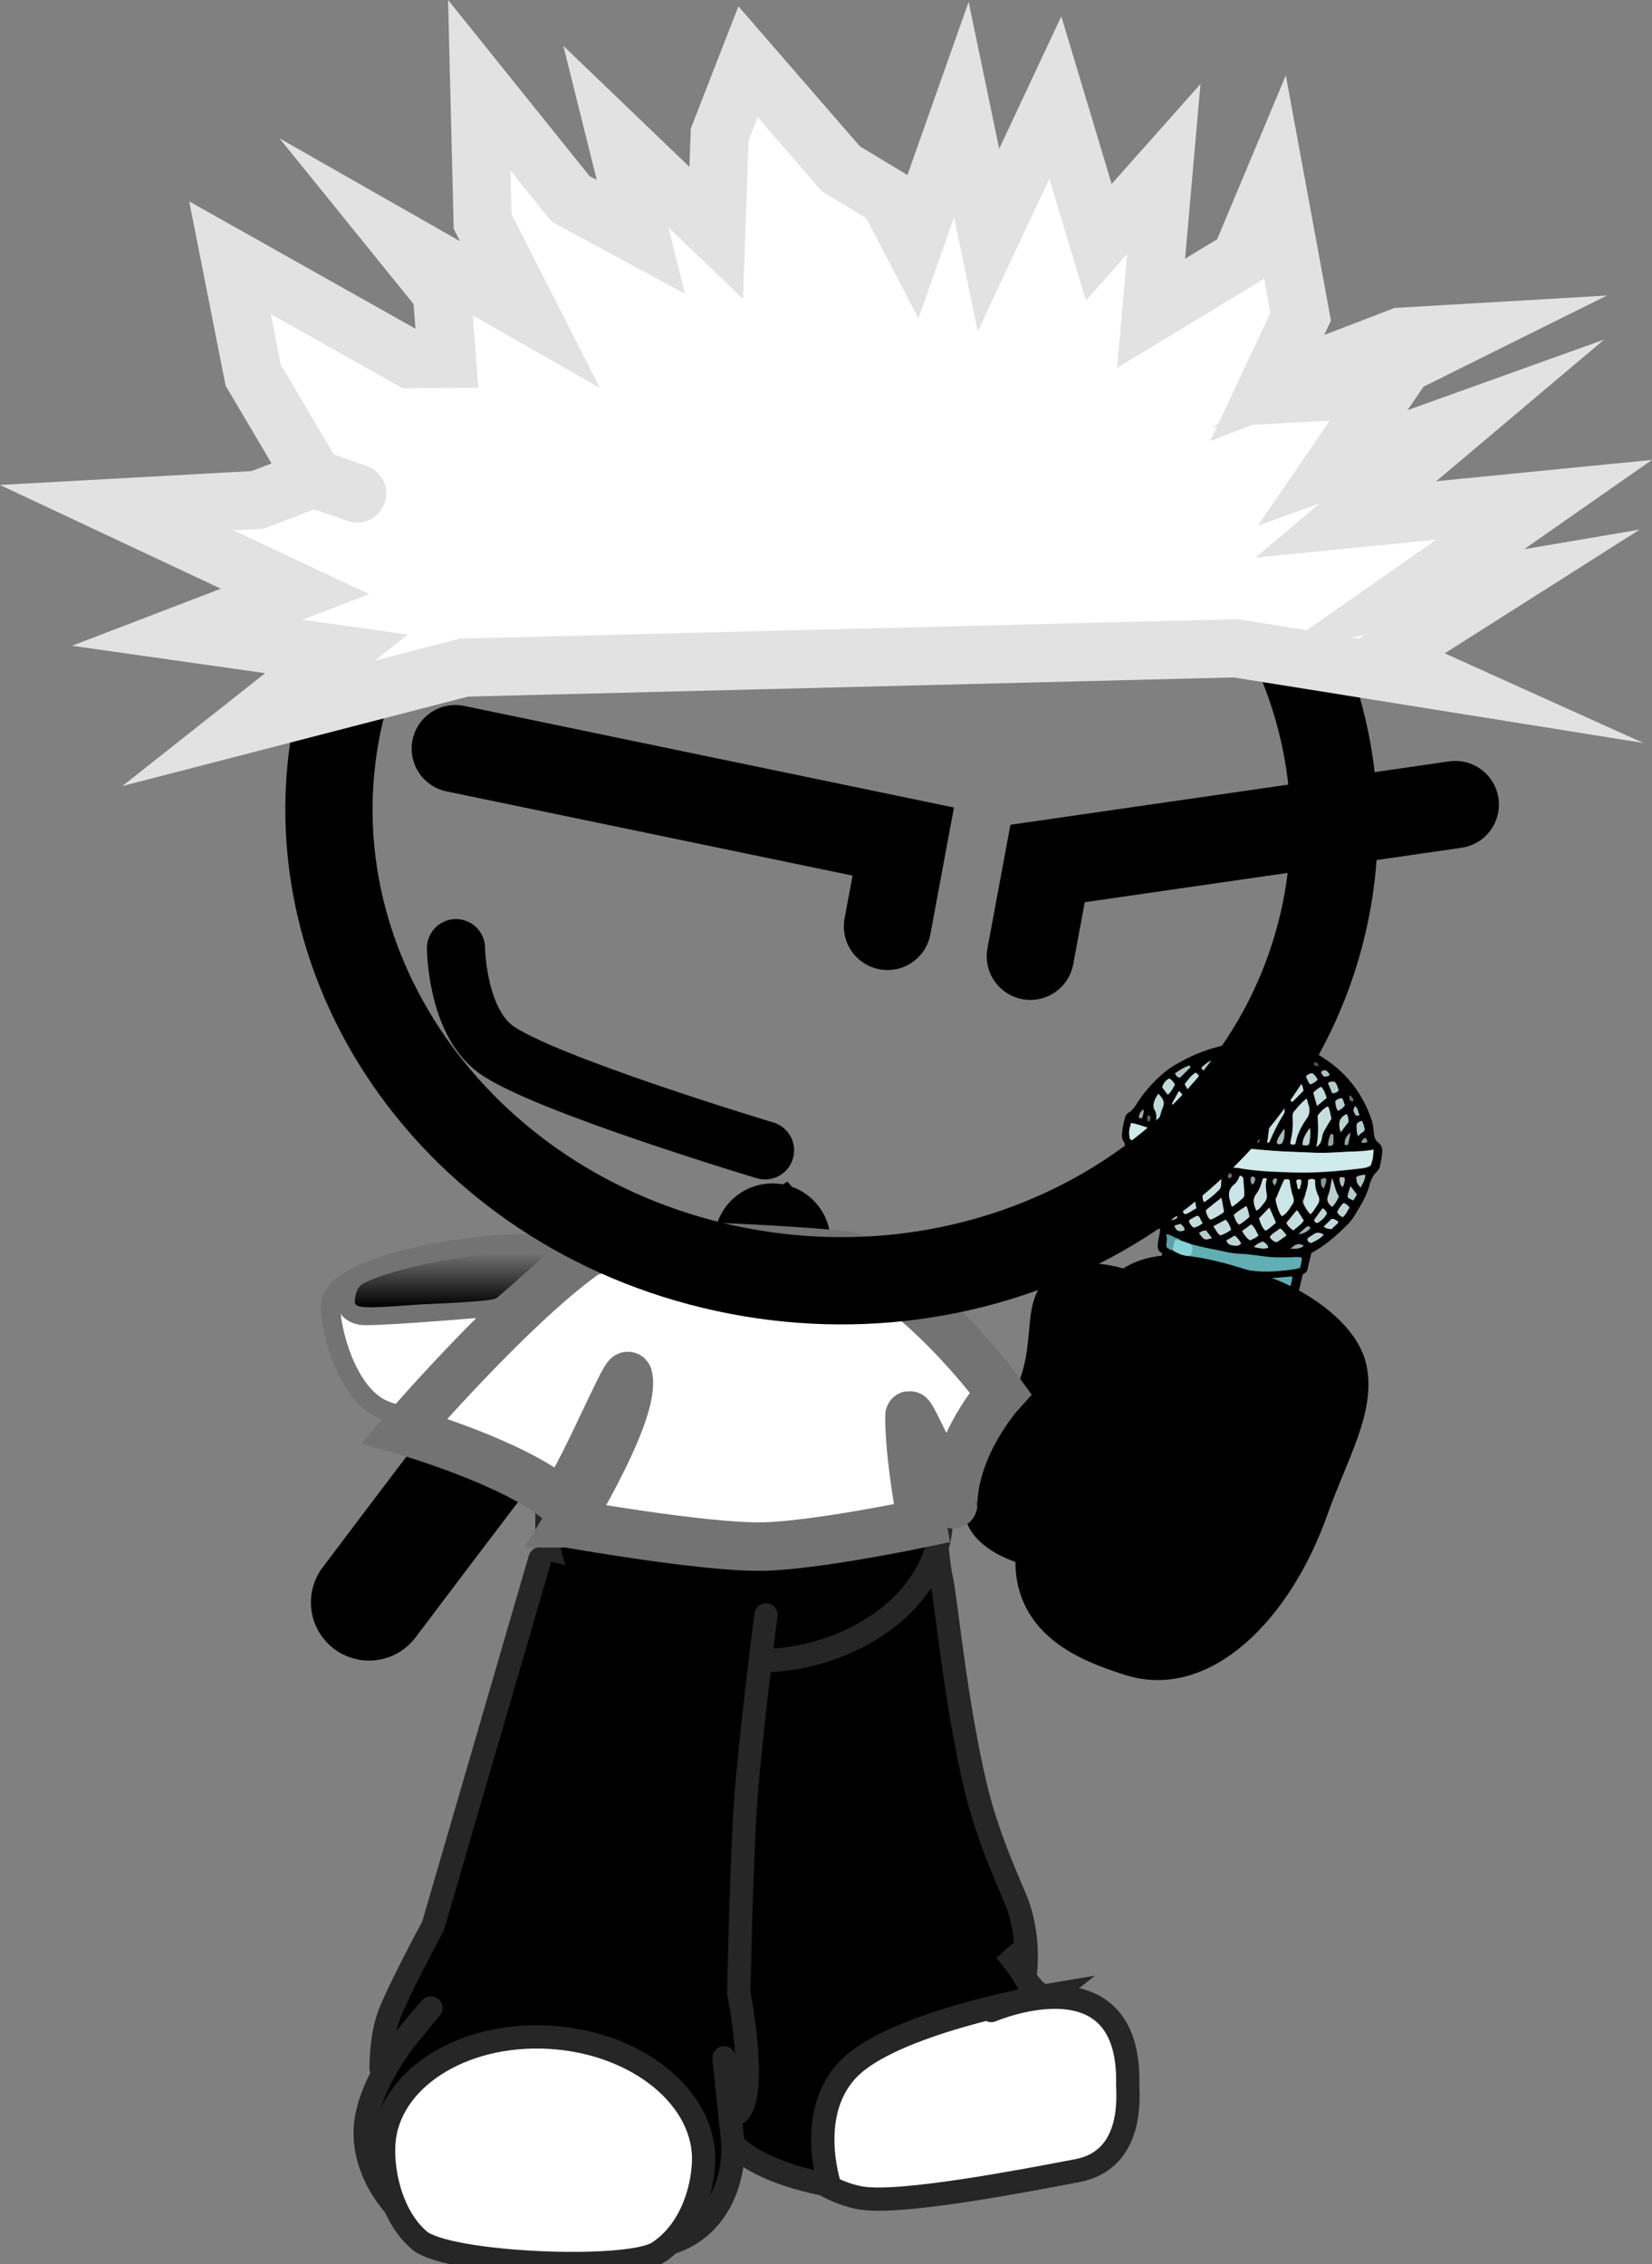 <svg version="1.1" xmlns="http://www.w3.org/2000/svg" xmlns:xlink="http://www.w3.org/1999/xlink" width="85.21" height="116.743" viewBox="0,0,85.21,116.743"><rect x="0" y="0" width="85.21" height="116.743" fill="#808080" stroke="none"/><defs><linearGradient x1="218.717" y1="191.569" x2="218.717" y2="194.384" gradientUnits="userSpaceOnUse" id="color-1"><stop offset="0" stop-color="#737373"/><stop offset="1" stop-color="#000000"/></linearGradient></defs><g transform="translate(-195.459,-126.977)"><g data-paper-data="{&quot;isPaintingLayer&quot;:true}" stroke-miterlimit="10" stroke-dasharray="" stroke-dashoffset="0" style="mix-blend-mode: normal"><g fill="none" fill-rule="nonzero" stroke="none" stroke-width="1" stroke-linecap="butt" stroke-linejoin="miter" font-family="sans-serif" font-weight="normal" font-size="12" text-anchor="start"><g><g data-paper-data="{&quot;index&quot;:null}"/></g><g data-paper-data="{&quot;index&quot;:null}"/><g data-paper-data="{&quot;index&quot;:null}"/></g><g fill="none" fill-rule="nonzero" stroke="none" stroke-width="1" stroke-linecap="butt" stroke-linejoin="miter" font-family="sans-serif" font-weight="normal" font-size="12" text-anchor="start"><g><g/><g><g/></g><g/></g><g/></g><path d="" fill="#2b1900" fill-rule="nonzero" stroke="#150c00" stroke-width="3" stroke-linecap="butt" stroke-linejoin="miter"/><path d="M230.087,194.736c0,2.42 -3.14,4.381 -7.013,4.381c-2.063,0 -5.752,1.653 -8.02,0.465c-1.989,-1.042 -2.724,-4.892 -2.508,-5.544c0.674,-2.032 7.526,-2.934 9.823,-2.934c3.873,0 7.717,1.212 7.717,3.632z" fill="#ffffff" fill-rule="nonzero" stroke="#737373" stroke-width="1" stroke-linecap="butt" stroke-linejoin="miter"/><path d="M234.291,206.508l1.007,-15.511" fill="none" fill-rule="nonzero" stroke="#000000" stroke-width="6" stroke-linecap="round" stroke-linejoin="miter"/><path d="M214.496,209.602c0,0 5.469,-7.256 6.173,-8.12c1.274,-1.564 14.779,-9.701 14.779,-9.701c0,0 5.869,6.846 7.893,8.833c1.911,1.875 6.884,2.774 6.884,2.774" fill="none" fill-rule="nonzero" stroke="#000000" stroke-width="6" stroke-linecap="round" stroke-linejoin="miter"/><g><g><g stroke="#262626" stroke-width="1.2"><path d="M243.609,205.239l2.983,25.406c0,0 7.207,-3.095 7.036,3.847c-0.01,0.396 0.388,3.838 -2.59,4.407c-2.852,0.545 -9.036,1.73 -11.113,1.421c-0.965,-0.144 -2.434,-0.77 -3.373,-1.842c-0.946,-1.08 -0.843,-2.65 -0.843,-3.533c0,-0.36 -2.122,-28.65 -2.122,-28.65" fill="#ffffff" fill-rule="evenodd" stroke-linecap="round" stroke-linejoin="round"/><path d="M233.408,212.022c0.176,-7.114 5.631,-7.237 8.474,-7.173c1.236,0.028 1.069,-1.873 2.163,3.691c0.241,1.225 0.714,6.256 1.727,10.539c0.693,2.932 1.994,5.521 2.236,6.265c0.574,1.758 0.338,3.36 0.338,3.36l-1.041,-1.164c0,0 0.686,0.811 0.96,1.296c0.856,1.508 1.51,0.981 1.51,0.981c0,0 -7.269,1.216 -10.1,3.435c-2.831,2.219 -1.428,6.395 -1.428,6.395c0,0 -5.386,-0.793 -5.817,-3.639c-0.106,-0.702 0.729,-2.79 0.729,-2.79c0,0 -0.616,0.118 -0.636,-0.368c-0.01,-0.248 0.815,-3.922 0.998,-8.055c0.241,-5.441 -0.139,-11.747 -0.113,-12.772z" fill="#000000" fill-rule="nonzero" stroke-linecap="butt" stroke-linejoin="miter"/></g><path d="M224.167,206.971c-0.01,-0.209 1.223,0.407 4.018,0.478c3.687,0.094 9.333,-0.326 10.921,-0.541c4.117,-0.557 4.814,-2.04 4.84,-1.487c0.099,2.049 -2.23,5.843 -6.94,6.051c-2.07,0.091 -6.303,0.777 -8.701,0.056c-3.058,-0.92 -4.083,-3.409 -4.138,-4.558z" fill="#004fd9" fill-rule="nonzero" stroke="#001026" stroke-width="1.2" stroke-linecap="butt" stroke-linejoin="miter"/><g fill-rule="nonzero" stroke-linecap="butt" stroke-linejoin="miter"><g fill="none" stroke="none" stroke-width="1" font-family="sans-serif" font-weight="normal" font-size="12" text-anchor="start"/><path d="M223.67,205.639c0,0 8.847,1.29 12.912,1.272c4.065,-0.018 7.415,-1.361 7.415,-1.361c0,0 0.032,2.005 -1.781,3.957c-1.403,1.511 -4.1,3.076 -7.587,3.109c-3.176,0.03 -6.719,-0.609 -8.473,-1.92c-2.658,-1.988 -2.486,-5.055 -2.486,-5.055z" fill="#000000" stroke="#262626" stroke-width="1.2"/></g><g stroke-width="1.2"><path d="M233.443,210.721c0,0 -3.453,29.555 -4.083,29.652c-1.808,0.28 -11.717,-2.227 -11.717,-2.227l6.369,-29.714" data-paper-data="{&quot;index&quot;:null}" fill="#ffab19" fill-rule="evenodd" stroke="#001026" stroke-linecap="round" stroke-linejoin="round"/><path d="M234.969,210.245c0,0 -0.807,6.25 -1.045,9.563c-0.229,3.178 -0.357,9.93 -0.357,9.93c0,0 0.969,4.906 0.022,6.116c-0.439,0.56 -0.784,-2.77 -0.784,-2.77c0,0 0.386,3.754 0.424,4.085c0.265,2.309 -0.945,5.34 -4.115,5.629c-3.48,0.316 -9.25,0.673 -12.225,-1.153c-1.266,-0.777 -2.98,-3.065 -2.518,-5.502c0.52,-2.748 3.315,-5.628 3.315,-5.628l-2.568,3.138c0,0 -0.027,-1.567 0.391,-2.717c0.469,-1.291 2.288,-4.654 2.288,-4.654l5.513,-18.927" data-paper-data="{&quot;index&quot;:null}" fill="#000000" fill-rule="evenodd" stroke="#262626" stroke-linecap="round" stroke-linejoin="round"/><path d="M231.746,238.531c-0.087,1.659 -0.799,3.588 -2.344,4.589c-1.55,1.005 -10.868,0.607 -12.309,-0.621c-1.368,-1.166 -1.925,-3.322 -1.84,-4.942c0.175,-3.325 4.008,-5.803 8.563,-5.533c4.554,0.269 8.105,3.183 7.93,6.508z" fill="#ffffff" fill-rule="nonzero" stroke="#262626" stroke-linecap="butt" stroke-linejoin="miter"/></g></g><g fill="none" fill-rule="nonzero" stroke="none" stroke-width="1" stroke-linecap="butt" stroke-linejoin="miter" font-family="sans-serif" font-weight="normal" font-size="12" text-anchor="start"/></g><g fill-rule="nonzero" stroke-linecap="butt" stroke-linejoin="miter"><g data-paper-data="{&quot;index&quot;:null}" stroke="none" stroke-width="1"><path d="M255.402,191.59c-0.198,-0.083 -0.227,-0.225 -0.23,-0.398c0.019,-0.273 0.094,-0.537 0.132,-0.807c-0.046,-0.059 -0.093,-0.118 -0.143,-0.16c-1.016,-0.951 -1.435,-2.119 -1.641,-3.374c-0.042,-0.265 -0.103,-0.533 -0.046,-0.8c0.011,-0.05 0.006,-0.12 -0.025,-0.159c-0.17,-0.216 -0.124,-0.433 -0.094,-0.669c0.023,-0.203 0.085,-0.4 0.127,-0.6c0.025,-0.117 0.087,-0.228 0.219,-0.293c0.132,-0.066 0.217,-0.19 0.299,-0.298c0.395,-0.662 0.913,-1.253 1.535,-1.777c0.356,-0.289 0.754,-0.503 1.172,-0.713c1.23,-0.618 2.561,-0.876 3.952,-0.866c0.626,0.011 1.253,0.109 1.866,0.273c0.464,0.124 0.866,0.359 1.245,0.608c1.206,0.791 1.981,1.859 2.421,3.117c0.087,0.238 0.11,0.5 0.133,0.762c0.022,0.176 0.066,0.338 0.235,0.467c0.153,0.11 0.198,0.272 0.2,0.445c-0.019,0.273 -0.075,0.54 -0.132,0.807c-0.018,0.083 -0.07,0.144 -0.122,0.205c-0.22,0.207 -0.331,0.448 -0.406,0.712c-0.139,0.564 -0.461,1.065 -0.764,1.569c-0.118,0.188 -0.256,0.374 -0.428,0.536c-0.545,0.535 -1.102,1.034 -1.809,1.407c-0.053,0.25 -0.129,0.514 -0.185,0.781c-0.021,0.1 -0.046,0.217 -0.174,0.266c-0.109,0.052 -0.111,0.155 -0.133,0.255c-0.16,0.664 -0.302,1.331 -0.462,1.996c-0.334,1.482 -0.671,2.98 -1.042,4.455c-0.364,1.442 -0.672,2.893 -0.998,4.342c-0.049,0.234 -0.133,0.444 -0.183,0.678c-0.24,1.134 -0.481,2.268 -0.74,3.4c-0.042,0.2 -0.047,0.406 -0.2,0.572c-0.052,0.061 -0.051,0.147 -0.068,0.231c-0.177,0.834 -0.376,1.682 -0.553,2.516c-0.007,0.033 -0.018,0.083 -0.025,0.117c-0.038,0.27 -0.199,0.383 -0.49,0.458c-0.974,0.245 -1.927,0.2 -2.857,-0.135c-0.236,-0.089 -0.466,-0.21 -0.669,-0.363c-0.153,-0.11 -0.201,-0.255 -0.185,-0.425c0.049,-0.509 0.079,-1.022 0.132,-1.547c0.04,-0.373 0.121,-0.757 0.104,-1.138c-0.039,-0.833 0.153,-1.648 0.17,-2.472c0.019,-0.462 -0.003,-0.914 0.036,-1.373c0.045,-0.493 0.049,-0.974 0.072,-1.453c0.047,-0.871 0.136,-1.754 0.164,-2.628c0.009,-1.153 0.093,-2.294 0.178,-3.436c0.024,-0.393 0.049,-0.785 0.073,-1.178c0.051,-0.612 0.106,-1.241 0.157,-1.854c0.033,-0.34 0.024,-0.668 0.056,-1.008c0.017,-0.359 0.084,-0.676 0.124,-1.049zM255.926,191.43c0.207,0.136 0.421,0.238 0.664,0.293c0.462,0.227 0.968,0.34 1.474,0.454c0.635,0.151 1.304,0.238 1.954,0.322c0.745,0.099 1.468,0.022 2.213,-0.069c0.083,-0.022 0.166,-0.043 0.291,-0.075c0.028,-0.133 0.057,-0.267 0.085,-0.4c0.007,-0.033 -0.005,-0.07 -0.013,-0.123c-0.133,-0.021 -0.27,-0.025 -0.41,-0.012c-0.239,0.015 -0.451,-0.001 -0.69,0.013c-0.591,0.011 -1.17,-0.131 -1.75,-0.169c-0.308,-0.031 -0.622,-0.028 -0.923,-0.092c-0.654,-0.154 -1.327,-0.224 -1.967,-0.444c-0.164,-0.06 -0.347,-0.123 -0.511,-0.183c-0.055,-0.112 -0.214,-0.102 -0.302,-0.15c-0.103,-0.068 -0.207,-0.136 -0.419,-0.151c0.087,0.238 -0.016,0.446 0.018,0.658c0.091,0.032 0.146,0.143 0.286,0.131zM256.566,192.116c-0.405,-0.218 -0.516,-0.253 -0.77,-0.258c-0.023,0.203 -0.043,0.39 -0.067,0.593c-0.025,0.117 0.034,0.212 0.137,0.28c0.069,0.045 0.164,0.06 0.233,0.105c0.26,0.161 0.573,0.262 0.88,0.292c0.115,0.104 0.267,0.128 0.419,0.151c0.852,0.15 1.681,0.313 2.55,0.38c0.387,0.026 0.778,0.035 1.153,0.025c0.299,-0.022 0.617,-0.042 0.888,-0.206c0.046,-0.217 0.092,-0.434 0.138,-0.651c-0.159,0.01 -0.299,0.022 -0.42,0.038c-0.56,0.051 -1.114,0.068 -1.653,0.018c-0.695,-0.057 -1.372,-0.196 -2.052,-0.32c-0.323,-0.05 -0.606,-0.198 -0.932,-0.231c-0.146,-0.143 -0.333,-0.19 -0.504,-0.216zM254.989,211.047c0.245,0.142 0.507,0.2 0.777,0.224c0.015,0.02 0.05,0.042 0.069,0.045c0.46,0.054 0.926,0.075 1.376,-0.01c0.265,-0.045 0.526,-0.073 0.755,-0.227c0.198,-0.934 0.396,-1.868 0.604,-2.852c-0.495,0.112 -0.969,0.125 -1.439,0.12c-0.413,0.005 -0.783,-0.105 -1.189,-0.134c-0.152,-0.024 -0.281,-0.061 -0.434,-0.085c-0.21,-0.119 -0.447,-0.207 -0.728,-0.269c-0.106,0.5 -0.053,0.991 -0.114,1.464c-0.045,0.493 -0.072,0.988 -0.114,1.464c0.146,0.143 0.291,0.2 0.436,0.257zM255.225,207.621c0.115,0.104 0.264,0.144 0.416,0.168c0.138,0.09 0.312,0.1 0.48,0.144c0.529,0.1 1.075,0.116 1.609,0.096c0.318,-0.019 0.643,-0.072 0.945,-0.197c0.014,-0.067 0.047,-0.13 0.061,-0.197c0.173,-0.817 0.343,-1.618 0.535,-2.432c0.203,-0.864 0.402,-1.712 0.605,-2.577c0.288,-1.265 0.591,-2.51 0.878,-3.775c0.338,-1.412 0.616,-2.816 0.993,-4.222c0.068,-0.231 0.102,-0.484 0.155,-0.734c-0.223,0.034 -0.434,0.105 -0.65,0.105c-0.697,0.047 -1.392,-0.01 -2.079,-0.1c-0.608,-0.095 -1.213,-0.206 -1.817,-0.318c-0.24,-0.072 -0.464,-0.124 -0.704,-0.196c-0.131,-0.124 -0.309,-0.117 -0.454,-0.174c-0.164,-0.06 -0.302,-0.15 -0.495,-0.163c-0.073,0.161 -0.064,0.3 -0.069,0.42c0.001,1.017 -0.154,2.026 -0.211,3.034c-0.039,0.649 -0.079,1.297 -0.099,1.949c-0.047,0.871 -0.072,1.729 -0.116,2.584c-0.031,0.702 -0.062,1.403 -0.112,2.102c-0.041,0.752 -0.098,1.484 -0.159,2.232c-0.046,0.682 -0.096,1.381 -0.127,2.082c0.167,0.043 0.26,0.161 0.416,0.168zM266.306,186.258c-0.45,0.085 -0.863,0.09 -1.28,0.111c-0.436,0.018 -0.856,0.056 -1.288,0.058c-0.413,0.005 -0.838,-0.027 -1.248,-0.039c-0.429,-0.015 -0.857,-0.03 -1.301,-0.065c-0.406,-0.029 -0.828,-0.077 -1.234,-0.106c-0.422,-0.048 -0.829,-0.164 -1.265,-0.145c-0.378,-0.162 -0.81,-0.161 -1.206,-0.239c-0.411,-0.099 -0.848,-0.167 -1.259,-0.265c-0.392,-0.096 -0.799,-0.211 -1.188,-0.323c-0.407,-0.115 -0.782,-0.294 -1.2,-0.359c-0.123,0.394 -0.148,0.511 -0.059,0.835c0.21,0.119 0.421,0.238 0.676,0.329c0.312,0.1 0.625,0.201 0.953,0.321c0.621,0.217 1.227,0.415 1.892,0.519c0.456,0.071 0.916,0.125 1.358,0.263c0.091,0.032 0.205,0.049 0.327,0.034c0.239,-0.015 0.482,0.041 0.71,0.076c0.836,0.13 1.693,0.16 2.535,0.171c1.111,0.035 2.209,-0.052 3.318,-0.19c0.22,-0.017 0.439,-0.035 0.623,-0.161c0.091,-0.244 0.125,-0.497 0.135,-0.823zM259.05,183.078c-0.198,0.193 -0.32,0.398 -0.461,0.6c-0.134,0.169 -0.195,0.366 -0.162,0.578c0.033,0.401 0.005,0.811 -0.099,1.208c-0.007,0.033 0.001,0.086 -0.002,0.103c0.084,0.065 0.16,0.077 0.266,0.041c0.023,-0.014 0.049,-0.044 0.052,-0.061c0.159,-0.475 0.357,-0.944 0.592,-1.407c0.033,-0.064 0.073,-0.161 0.049,-0.234c-0.019,-0.279 -0.039,-0.557 -0.236,-0.829zM257.376,185.419c0.152,-0.441 0.339,-0.86 0.542,-1.26c0.066,-0.128 0.072,-0.247 0.043,-0.39c-0.053,-0.215 -0.15,-0.402 -0.244,-0.607c-0.024,-0.073 -0.044,-0.162 -0.165,-0.146c-0.155,0.269 -0.326,0.518 -0.443,0.793c0.175,0.751 0.175,0.751 0.024,1.554c0.046,0.059 0.119,0.087 0.243,0.055zM261.701,187.798c-0.14,0.288 -0.26,0.58 -0.381,0.871c-0.033,0.064 -0.066,0.128 -0.061,0.197c0.076,0.288 0.134,0.572 0.316,0.825c0.27,-0.165 0.38,-0.406 0.544,-0.622c0.082,-0.108 0.084,-0.211 0.052,-0.337c-0.095,-0.291 -0.153,-0.575 -0.188,-0.874c0.004,-0.017 -0.031,-0.039 -0.062,-0.079c-0.061,0.008 -0.14,0.013 -0.22,0.017zM262.861,183.619c-0.304,0.228 -0.471,0.461 -0.657,0.69c-0.059,0.094 -0.058,0.18 -0.057,0.267c0.029,0.418 0.001,0.827 -0.106,1.241c-0.011,0.05 -0.002,0.103 -0.013,0.153c0.205,0.049 0.247,0.038 0.275,-0.095c0.092,-0.434 0.275,-0.836 0.547,-1.19c0.163,-0.216 0.187,-0.419 0.138,-0.651c-0.051,-0.129 -0.087,-0.238 -0.128,-0.416zM259.615,185.785c0.095,0.015 0.128,-0.049 0.142,-0.116c0.099,-0.467 0.346,-0.894 0.594,-1.32c0.192,-0.349 0.197,-0.745 -0.01,-1.156c-0.165,0.129 -0.219,0.293 -0.346,0.429c-0.257,0.287 -0.324,0.604 -0.319,0.95c-0.002,0.379 0.016,0.761 -0.1,1.122c0.008,0.053 0.024,0.073 0.039,0.092zM261.527,183.429c-0.156,0.182 -0.28,0.301 -0.384,0.423c-0.179,0.196 -0.24,0.393 -0.214,0.639c0.047,0.335 0.014,0.674 -0.037,1.011c-0.006,0.12 -0.034,0.253 -0.059,0.37c0.091,0.032 0.121,-0.016 0.128,-0.049c0.197,-0.469 0.414,-0.935 0.703,-1.372c0.037,-0.08 0.07,-0.144 0.068,-0.231c-0.046,-0.248 -0.072,-0.494 -0.206,-0.79zM262.933,187.818c0.009,0.329 -0.112,0.62 -0.213,0.914c-0.018,0.083 -0.089,0.141 -0.068,0.231c0.029,0.142 0.2,0.445 0.377,0.627c0.168,-0.146 0.249,-0.34 0.364,-0.512c0.089,-0.141 0.098,-0.278 0.031,-0.426c-0.103,-0.257 -0.167,-0.508 -0.168,-0.784c0.004,-0.017 -0.027,-0.056 -0.043,-0.076c-0.072,-0.029 -0.148,-0.04 -0.28,0.025zM256.201,187.906c0.065,0.251 -0.015,0.532 0.111,0.775c0.137,0.004 0.211,-0.07 0.301,-0.125c0.161,-0.113 0.334,-0.189 0.468,-0.358c-0.05,-0.318 0.058,-0.646 0.03,-0.977c-0.084,-0.065 -0.179,-0.08 -0.281,-0.061c-0.174,0.266 -0.383,0.509 -0.629,0.746zM259.408,187.596c-0.073,0.161 -0.147,0.322 -0.266,0.424c-0.288,0.248 -0.329,0.535 -0.237,0.842c0.036,0.109 0.015,0.209 0.107,0.327c0.225,-0.137 0.397,-0.3 0.569,-0.463c0.049,-0.044 0.063,-0.111 0.061,-0.197c-0.023,-0.262 -0.031,-0.504 -0.054,-0.766c0.011,-0.05 -0.013,-0.123 -0.181,-0.166zM258.211,187.409c-0.154,0.355 -0.338,0.671 -0.642,0.899c-0.068,0.041 -0.063,0.111 -0.077,0.178c-0.013,0.153 -0.007,0.309 0.076,0.477c0.316,-0.192 0.536,-0.399 0.76,-0.623c0.075,-0.075 0.111,-0.155 0.114,-0.258c0.001,-0.189 0.021,-0.376 0.022,-0.565c0.004,-0.017 -0.027,-0.056 -0.043,-0.076c-0.057,-0.009 -0.114,-0.018 -0.209,-0.033zM264.132,184.662c-0.041,-0.179 -0.078,-0.374 -0.118,-0.553c-0.015,-0.02 -0.031,-0.039 -0.062,-0.079c-0.241,0.118 -0.397,0.3 -0.512,0.472c0.023,0.538 0.054,1.042 -0.066,1.609c0.323,-0.225 0.246,-0.513 0.349,-0.721c0.114,-0.258 0.262,-0.493 0.41,-0.729zM258.869,182.636c-0.148,-0.23 -0.257,-0.454 -0.499,-0.612c-0.101,0.105 -0.213,0.174 -0.292,0.265c-0.078,0.091 -0.175,0.179 -0.2,0.296c0.025,0.159 0.137,0.28 0.207,0.411c0.07,0.132 0.099,0.274 0.233,0.381c0.19,-0.246 0.357,-0.479 0.55,-0.741zM256.153,185.262c0.182,-0.489 0.327,-0.897 0.473,-1.305c0.007,-0.033 0.037,-0.08 0.006,-0.12c-0.094,-0.204 -0.143,-0.436 -0.365,-0.591c-0.125,0.222 -0.247,0.427 -0.35,0.635c0.166,0.422 0.21,0.86 0.237,1.381zM260.262,189.4c0.196,-0.09 0.269,-0.251 0.373,-0.373c0.127,-0.135 0.197,-0.28 0.159,-0.475c-0.042,-0.265 -0.084,-0.53 0.011,-0.791c-0.126,-0.054 -0.205,-0.049 -0.227,0.051c-0.072,0.247 -0.148,0.511 -0.307,0.71c-0.219,0.293 -0.12,0.567 -0.009,0.877zM258.459,188.74c-0.307,0.245 -0.562,0.429 -0.798,0.617c-0.025,0.117 0.018,0.192 0.042,0.265c0.043,0.076 0.06,0.182 0.186,0.236c0.237,-0.101 0.463,-0.238 0.673,-0.395c-0.011,-0.226 -0.045,-0.438 -0.102,-0.722zM261.269,190.022c-0.118,-0.277 -0.224,-0.517 -0.327,-0.775c-0.179,0.196 -0.354,0.376 -0.53,0.555c0.087,0.238 0.14,0.453 0.336,0.638c0.203,-0.123 0.352,-0.273 0.521,-0.419zM259.894,182.244c-0.249,0.065 -0.352,0.273 -0.502,0.422c-0.049,0.044 -0.047,0.13 -0.02,0.186c0.079,0.185 0.142,0.349 0.224,0.517c-0.004,0.017 0.035,0.023 0.072,0.029c0.183,-0.213 0.349,-0.445 0.532,-0.658c-0.06,-0.182 -0.183,-0.339 -0.307,-0.496zM262.692,183.214c-0.037,-0.195 -0.078,-0.374 -0.262,-0.523c-0.184,0.126 -0.406,0.247 -0.543,0.432c0.032,0.126 0.027,0.245 0.081,0.357c0.036,0.109 -0.011,0.239 0.149,0.316c0.198,-0.193 0.396,-0.386 0.575,-0.582zM261.818,190.022c0.044,0.162 0.198,0.272 0.347,0.399c0.194,-0.176 0.416,-0.297 0.542,-0.519c-0.124,-0.157 -0.18,-0.355 -0.361,-0.521c-0.183,0.213 -0.346,0.429 -0.528,0.641zM264.168,187.734c-0.083,0.297 -0.093,0.623 -0.213,0.914c-0.091,0.244 0.014,0.398 0.213,0.567c0.172,-0.163 0.249,-0.34 0.348,-0.532c-0.19,-0.305 -0.218,-0.637 -0.348,-0.95zM255.138,184.863c0.08,-0.005 0.09,-0.055 0.101,-0.105c0.065,-0.214 0.114,-0.447 0.198,-0.658c0.143,-0.305 -0.012,-0.501 -0.22,-0.723c-0.063,0.111 -0.118,0.188 -0.155,0.269c-0.099,0.191 -0.157,0.372 -0.025,0.582c0.07,0.132 0.076,0.288 0.086,0.427c-0.033,0.064 -0.089,0.141 0.015,0.209zM255.243,188.17c0.109,-0.052 0.18,-0.11 0.248,-0.151c0.218,-0.104 0.307,-0.245 0.311,-0.451c-0.003,-0.173 0.055,-0.353 0.072,-0.523c0.011,-0.05 0.04,-0.097 -0.089,-0.135c-0.145,0.219 -0.327,0.432 -0.544,0.622c-0.049,0.044 -0.066,0.127 -0.08,0.194c0.01,0.139 0.023,0.262 0.083,0.444zM259.903,189.706c-0.041,-0.179 -0.059,-0.371 -0.16,-0.542c-0.229,0.154 -0.47,0.271 -0.649,0.468c0.079,0.185 0.1,0.36 0.288,0.493c0.184,-0.126 0.383,-0.233 0.521,-0.419zM260.877,183.534c0.229,-0.154 0.385,-0.336 0.504,-0.525c-0.079,-0.185 -0.142,-0.349 -0.281,-0.526c-0.173,0.076 -0.296,0.195 -0.404,0.333c0.068,0.235 0.117,0.466 0.182,0.718zM258.049,190.21c0.089,0.135 0.129,0.227 0.209,0.308c0.046,0.059 0.096,0.101 0.146,0.143c0.208,-0.054 0.403,-0.144 0.553,-0.293c-0.06,-0.182 -0.119,-0.363 -0.285,-0.51c-0.203,0.123 -0.399,0.214 -0.624,0.351zM254.957,186.644c-0.251,0.168 -0.432,0.277 -0.638,0.417c-0.033,0.064 -0.039,0.183 -0.003,0.292c0.017,0.106 -0.046,0.217 0.05,0.318c0.182,-0.023 0.313,-0.089 0.433,-0.191c0.038,-0.27 0.091,-0.52 0.158,-0.837zM258.681,181.762c0.077,0.098 0.155,0.196 0.232,0.295c0.077,0.098 0.158,0.18 0.236,0.278c0.172,-0.163 0.333,-0.275 0.41,-0.453c-0.036,-0.109 -0.143,-0.16 -0.227,-0.225c-0.084,-0.065 -0.158,-0.18 -0.295,-0.184c-0.139,0.099 -0.27,0.165 -0.356,0.289zM260.365,190.674c-0.117,-0.19 -0.169,-0.405 -0.369,-0.574c-0.161,0.113 -0.304,0.228 -0.465,0.341c0.117,0.19 0.199,0.358 0.409,0.477c0.151,-0.063 0.294,-0.092 0.425,-0.244zM256.874,183.342c0.178,-0.282 0.329,-0.535 0.481,-0.787c-0.055,-0.112 -0.091,-0.221 -0.217,-0.275c-0.248,0.151 -0.392,0.37 -0.556,0.585c0.055,0.112 0.11,0.224 0.187,0.322c0.005,0.07 0.039,0.092 0.105,0.154zM257.167,189.28c-0.075,-0.201 -0.033,-0.401 -0.157,-0.559c-0.244,0.134 -0.466,0.255 -0.661,0.431c0.108,0.138 0.073,0.304 0.242,0.434c0.208,-0.054 0.354,-0.186 0.575,-0.307zM263.614,183.03c-0.154,0.079 -0.293,0.178 -0.397,0.3c0.072,0.218 0.124,0.433 0.189,0.684c0.153,-0.166 0.295,-0.281 0.483,-0.424c-0.072,-0.218 -0.128,-0.416 -0.274,-0.56zM255.26,188.552c0.03,0.229 0.048,0.421 0.21,0.584c0.17,-0.06 0.317,-0.106 0.421,-0.227c-0.034,-0.212 -0.048,-0.421 -0.094,-0.669c-0.196,0.09 -0.372,0.183 -0.537,0.313zM261.752,182.74c0.175,-0.179 0.406,-0.247 0.483,-0.425c-0.079,-0.185 -0.209,-0.308 -0.363,-0.418c-0.177,0.093 -0.35,0.169 -0.446,0.344c0.105,0.154 0.191,0.305 0.326,0.499zM261.817,190.677c-0.108,-0.137 -0.179,-0.269 -0.335,-0.362c-0.172,0.163 -0.406,0.247 -0.528,0.452c0.089,0.135 0.189,0.219 0.357,0.262c0.18,-0.11 0.345,-0.239 0.506,-0.352zM256.064,182.905c-0.086,-0.151 -0.167,-0.233 -0.289,-0.304c-0.161,0.113 -0.311,0.262 -0.353,0.462c0.093,0.118 0.186,0.236 0.275,0.37c0.191,-0.16 0.252,-0.357 0.367,-0.529zM265.067,189.236c-0.096,-0.101 -0.177,-0.183 -0.288,-0.217c-0.149,0.149 -0.261,0.304 -0.338,0.482c0.074,0.115 0.155,0.196 0.281,0.25c0.168,-0.146 0.23,-0.343 0.345,-0.515zM258.72,190.935c0.072,0.218 0.22,0.258 0.395,0.268c0.133,0.021 0.273,0.008 0.358,-0.116c-0.086,-0.151 -0.175,-0.286 -0.328,-0.396c-0.154,0.079 -0.289,0.162 -0.425,0.244zM265.021,184.818c-0.025,-0.159 0.003,-0.292 -0.112,-0.397c-0.44,0.224 -0.412,0.556 -0.296,0.936c0.137,-0.185 0.271,-0.354 0.409,-0.539zM257.034,190.276c0.185,-0.04 0.317,-0.106 0.463,-0.238c-0.115,-0.104 -0.099,-0.274 -0.237,-0.364c-0.118,-0.001 -0.17,0.06 -0.256,0.098c-0.09,0.055 -0.192,0.073 -0.217,0.19c0.055,0.112 0.11,0.224 0.247,0.314zM260.066,185.786c0.188,0.133 0.309,0.117 0.36,-0.03c0.065,-0.214 0.092,-0.434 0.115,-0.637c0.014,-0.067 0.013,-0.153 -0.094,-0.204c-0.159,0.285 -0.279,0.577 -0.381,0.871zM262.893,190.879c0.017,0.106 0.082,0.168 0.193,0.202c0.222,-0.121 0.478,-0.218 0.642,-0.434c-0.207,-0.136 -0.385,-0.129 -0.553,0.017c-0.09,0.055 -0.215,0.087 -0.281,0.215zM262.648,186.016c0.266,0.041 0.33,0.017 0.362,-0.133c0.03,-0.236 0.064,-0.49 0.019,-0.738c-0.216,0.277 -0.409,0.539 -0.381,0.871zM265.122,188.142c-0.047,0.13 -0.072,0.247 -0.116,0.361c-0.069,0.231 -0.068,0.231 0.256,0.367c0.063,-0.111 0.148,-0.235 0.181,-0.299c-0.124,-0.157 -0.213,-0.292 -0.321,-0.429zM261.169,181.323c-0.132,0.066 -0.31,0.072 -0.349,0.256c0.096,0.101 0.215,0.189 0.327,0.309c0.154,-0.079 0.324,-0.139 0.409,-0.264c-0.115,-0.104 -0.208,-0.222 -0.388,-0.302zM263.684,189.279c-0.141,0.202 -0.301,0.401 -0.442,0.603c0.02,0.089 0.063,0.165 0.184,0.149c0.203,-0.123 0.375,-0.286 0.478,-0.494c-0.055,-0.112 -0.117,-0.19 -0.22,-0.258zM264.176,183.342c0.137,0.004 0.246,-0.048 0.343,-0.136c-0.024,-0.073 -0.048,-0.145 -0.072,-0.218c-0.039,-0.092 -0.06,-0.182 -0.167,-0.233c-0.114,-0.018 -0.216,0.001 -0.31,0.072c0.063,0.165 0.142,0.349 0.205,0.514zM260.503,182.425c0.154,-0.079 0.255,-0.184 0.34,-0.309c-0.131,-0.124 -0.243,-0.245 -0.358,-0.349c-0.163,0.026 -0.26,0.115 -0.3,0.212c0.105,0.154 0.209,0.308 0.318,0.446zM264.826,183.977c-0.036,-0.109 -0.072,-0.218 -0.126,-0.33c-0.015,-0.02 -0.053,-0.026 -0.088,-0.048c-0.087,0.038 -0.208,0.054 -0.293,0.178c0.029,0.142 0.031,0.315 0.136,0.469c0.17,-0.06 0.267,-0.148 0.371,-0.27zM265.53,185.569c0.058,-0.181 0.274,-0.181 0.309,-0.348c-0.048,-0.145 -0.035,-0.298 -0.159,-0.455c-0.151,0.063 -0.282,0.128 -0.257,0.287c0.025,0.159 -0.026,0.306 0.107,0.516zM264.144,190.35c0.101,-0.105 0.22,-0.207 0.318,-0.295c0.023,-0.014 0.011,-0.05 0.018,-0.083c-0.088,-0.048 -0.165,-0.146 -0.347,-0.123c-0.123,0.119 -0.25,0.254 -0.396,0.386c0.119,0.087 0.229,0.122 0.407,0.115zM260.117,181.469c-0.093,-0.118 -0.182,-0.252 -0.259,-0.351c-0.182,0.023 -0.313,0.089 -0.426,0.158c-0.006,0.12 0.124,0.157 0.189,0.219c0.065,0.062 0.127,0.14 0.264,0.144c0.083,-0.022 0.17,-0.06 0.232,-0.171zM255.574,189.48c0.07,0.132 0.129,0.227 0.187,0.322c0.012,0.036 0.065,0.062 0.081,0.082c0.133,0.021 0.242,-0.031 0.339,-0.119c-0.067,-0.148 -0.115,-0.294 -0.223,-0.431c-0.125,0.032 -0.234,0.084 -0.384,0.147zM265.638,188.205c0.122,-0.205 0.244,-0.41 0.236,-0.652c-0.182,0.023 -0.337,0.016 -0.46,0.135c0.035,0.298 0.035,0.298 0.224,0.517zM257.308,190.56c0.256,0.367 0.275,0.37 0.652,0.257c-0.089,-0.135 -0.201,-0.255 -0.29,-0.39c-0.137,-0.004 -0.246,0.048 -0.362,0.133zM263.418,182.655c-0.067,-0.148 -0.141,-0.263 -0.278,-0.354c-0.042,0.011 -0.106,0.035 -0.17,0.06c-0.045,0.027 -0.094,0.072 -0.139,0.099c0.067,0.148 0.111,0.31 0.245,0.417c0.125,-0.032 0.241,-0.118 0.342,-0.222zM254.6,188.518c0.064,-0.024 0.151,-0.063 0.18,-0.11c0.096,-0.175 0.093,-0.347 -0.001,-0.552c-0.128,0.049 -0.287,0.059 -0.365,0.15c0.041,0.179 0.021,0.365 0.186,0.511zM256.865,181.996c-0.015,-0.02 -0.031,-0.039 -0.062,-0.079c-0.275,0.095 -0.504,0.249 -0.733,0.403c0.032,0.126 0.098,0.188 0.246,0.228c0.175,-0.179 0.37,-0.356 0.549,-0.552zM261.706,185.18c-0.167,0.232 -0.349,0.445 -0.391,0.732c-0.004,0.017 0.065,0.062 0.103,0.068c0.095,0.015 0.185,-0.04 0.203,-0.123c0.103,-0.208 0.111,-0.431 0.084,-0.676zM262.915,181.974c-0.074,-0.115 -0.148,-0.23 -0.266,-0.317c-0.133,-0.021 -0.235,-0.002 -0.355,0.1c0.112,0.121 0.22,0.258 0.335,0.362c0.121,-0.016 0.208,-0.054 0.286,-0.145zM260.139,191.277c0.262,0.058 0.487,0.11 0.74,0.029c-0.025,-0.159 -0.144,-0.246 -0.285,-0.32c-0.173,0.076 -0.324,0.139 -0.454,0.291zM253.854,186.851c0.192,-0.073 0.215,-0.087 0.225,-0.137c0.054,-0.164 -0.009,-0.329 -0.076,-0.477c-0.027,-0.056 -0.119,-0.087 -0.197,0.004c0.082,0.168 -0.04,0.373 0.047,0.61zM257.6,182.231c0.194,-0.176 0.404,-0.333 0.483,-0.614c-0.291,0.075 -0.466,0.255 -0.634,0.401c0.001,0.086 0.051,0.129 0.151,0.213zM256.349,190.083c-0.106,0.035 -0.208,0.054 -0.313,0.089c0.063,0.165 0.152,0.299 0.372,0.282c0.061,-0.008 0.121,-0.016 0.154,-0.079c-0.017,-0.106 -0.098,-0.188 -0.213,-0.292zM263.956,186.047c0.171,0.027 0.254,0.005 0.263,-0.131c0.006,-0.12 0.011,-0.239 -0.002,-0.362c-0.008,-0.053 -0.036,-0.109 -0.115,-0.104c-0.099,0.191 -0.138,0.375 -0.146,0.598zM256.806,184.589c-0.122,0.205 -0.206,0.416 -0.195,0.642c-0.004,0.017 0.065,0.062 0.084,0.065c0.038,0.006 0.087,-0.038 0.094,-0.072c0.027,-0.22 0.107,-0.414 0.017,-0.635zM255.774,185.014c-0.022,-0.176 0.017,-0.359 -0.058,-0.56c-0.141,0.202 -0.218,0.38 -0.182,0.489c0.017,0.106 0.093,0.118 0.24,0.072zM262.025,191.364c0.239,-0.015 0.505,0.027 0.68,-0.153c-0.314,-0.187 -0.489,-0.007 -0.68,0.153zM262.402,188.286c0.038,0.006 0.061,-0.008 0.099,-0.002c0.016,-0.17 0.124,-0.308 0.061,-0.473c-0.11,-0.034 -0.171,-0.027 -0.246,0.048c0.032,0.126 0.061,0.268 0.086,0.427zM259.205,185.031c-0.106,0.225 -0.183,0.402 -0.207,0.605c-0.007,0.033 0.024,0.073 0.081,0.082c0.019,0.003 0.061,-0.008 0.083,-0.022c0.122,-0.205 0.164,-0.405 0.043,-0.665zM254.88,188.769c-0.121,0.016 -0.185,0.04 -0.158,0.096c0.032,0.126 0.084,0.254 0.135,0.383c0.043,0.076 0.1,0.084 0.171,0.027c-0.018,-0.192 -0.043,-0.351 -0.148,-0.506zM261.982,181.467c0.087,-0.038 0.17,-0.06 0.256,-0.098c0.023,-0.014 0.03,-0.047 0.059,-0.094c-0.228,-0.036 -0.426,-0.118 -0.688,-0.09c0.112,0.121 0.193,0.202 0.372,0.282zM257.527,187.303c-0.016,0.17 -0.029,0.323 -0.053,0.526c0.225,-0.137 0.314,-0.278 0.33,-0.448c-0.084,-0.065 -0.138,-0.09 -0.278,-0.078zM263.581,187.815c0.051,0.129 -0.026,0.306 0.162,0.439c0.142,-0.391 0.159,-0.475 0.072,-0.523c-0.095,-0.015 -0.159,0.01 -0.234,0.084zM258.058,184.887c-0.281,0.215 -0.323,0.415 -0.3,0.677c0.308,-0.159 0.206,-0.416 0.3,-0.677zM265.117,185.384c-0.258,0.201 -0.297,0.384 -0.302,0.591c-0.004,0.017 0.031,0.039 0.069,0.045c0.057,0.009 0.102,-0.019 0.109,-0.052c0.054,-0.164 0.071,-0.334 0.124,-0.584zM264.547,187.707c0.025,0.159 0.009,0.329 0.174,0.475c0.092,-0.158 0.105,-0.311 0.114,-0.447c-0.103,-0.068 -0.183,-0.063 -0.289,-0.028zM265.585,184.475c-0.101,-0.171 -0.062,-0.354 -0.238,-0.451c-0.106,0.225 -0.106,0.225 0.053,0.491c0.042,-0.011 0.083,-0.022 0.185,-0.04zM262.442,190.601c0.277,-0.009 0.441,-0.138 0.591,-0.287c-0.036,-0.109 -0.112,-0.121 -0.179,-0.08c-0.123,0.119 -0.266,0.234 -0.411,0.367zM263.749,182.483c0.118,0.001 0.216,-0.001 0.294,-0.092c-0.058,-0.095 -0.117,-0.191 -0.227,-0.225c-0.099,0.002 -0.163,0.026 -0.215,0.087c0.02,0.089 0.067,0.148 0.148,0.23zM260.075,188.062c0.085,-0.125 0.145,-0.219 0.128,-0.325c-0.012,-0.036 -0.046,-0.059 -0.081,-0.082c-0.057,-0.009 -0.14,0.013 -0.132,0.066c-0.021,0.1 -0.046,0.217 0.085,0.341zM260.732,181.065c-0.16,-0.077 -0.33,-0.017 -0.489,-0.007c0.182,0.252 0.22,0.258 0.489,0.007zM254.713,184.831c0.129,-0.238 0.129,-0.238 -0.021,-0.365c-0.059,0.094 -0.122,0.205 0.021,0.365zM261.329,187.792c-0.065,-0.062 -0.122,-0.071 -0.148,-0.04c-0.123,0.119 -0.115,0.172 0.024,0.348c0.082,-0.108 0.103,-0.208 0.124,-0.308zM265.887,185.642c-0.113,0.069 -0.206,0.14 -0.193,0.263c0.315,-0.003 0.341,-0.033 0.193,-0.263zM254.438,184.185c-0.139,0.099 -0.186,0.229 -0.23,0.343c-0.014,0.067 0.032,0.126 0.16,0.077c0.044,-0.114 0.091,-0.244 0.069,-0.42zM265.095,183.451c-0.073,0.161 -0.034,0.253 0.111,0.31c0,0 0.042,-0.011 0.045,-0.027c0.04,-0.097 -0.06,-0.182 -0.156,-0.283zM258.83,187.73c0.121,-0.016 0.173,-0.076 0.168,-0.146c0.007,-0.033 -0.024,-0.073 -0.058,-0.095c-0.034,-0.023 -0.099,0.002 -0.106,0.035c-0.03,0.047 -0.044,0.114 -0.004,0.206zM263.193,181.776c0.051,0.129 0.117,0.191 0.283,0.147c-0.067,-0.148 -0.136,-0.193 -0.283,-0.147z" fill="#000000"/><path d="M257.358,193.566c0.605,0.111 1.209,0.223 1.817,0.318c0.684,0.107 1.382,0.146 2.079,0.1c0.22,-0.017 0.408,-0.074 0.65,-0.105c-0.057,0.267 -0.087,0.503 -0.155,0.734c-0.373,1.389 -0.654,2.81 -0.993,4.222c-0.307,1.262 -0.591,2.51 -0.878,3.775c-0.203,0.864 -0.402,1.712 -0.605,2.577c-0.192,0.814 -0.343,1.618 -0.535,2.432c-0.014,0.067 -0.028,0.133 -0.061,0.197c-0.305,0.142 -0.608,0.181 -0.945,0.197c-0.534,0.02 -1.08,0.004 -1.609,-0.096c-0.171,-0.027 -0.346,-0.037 -0.48,-0.144c0.178,-0.007 0.357,0.073 0.584,0.022c-0.076,-0.288 0.041,-0.562 0.078,-0.832c0.004,-0.017 0.007,-0.033 -0.012,-0.036c-0.057,-0.474 0.046,-0.958 0.05,-1.44c-0.003,-0.173 -0.062,-0.354 0.011,-0.515c0.109,-0.328 0.005,-0.671 0.113,-0.999c0.004,-0.017 -0.008,-0.053 -0.001,-0.086c0.01,-0.326 -0.002,-0.638 0.046,-0.958c0.078,-0.367 -0.004,-0.724 0.112,-1.085c-0.068,-0.235 0.016,-0.446 0.046,-0.682c0.007,-0.033 0.011,-0.05 0.018,-0.083c-0.081,-0.357 0.069,-0.696 0.064,-1.041c-0.005,-0.345 0.107,-0.69 0.121,-1.032c0.024,-0.393 -0.012,-0.777 0.13,-1.169c0.007,-0.033 0.018,-0.083 0.006,-0.12c-0.075,-0.201 0.024,-0.393 0.048,-0.596c0.021,-0.1 0.065,-0.214 0.048,-0.32c-0.044,-0.162 0.003,-0.292 0.035,-0.443c0.018,-0.083 0.054,-0.164 0.03,-0.236c-0.068,-0.235 0.019,-0.462 0.065,-0.679c0.018,-0.083 0.054,-0.164 0.03,-0.236c-0.056,-0.198 0.002,-0.379 0.041,-0.562c0.064,-0.3 -0.006,-0.621 0.077,-0.918c0.03,-0.047 -0.017,-0.106 -0.025,-0.159z" fill="#87d7dc"/><path d="M257.358,193.566c0.008,0.053 0.055,0.112 0.044,0.162c-0.083,0.297 -0.032,0.615 -0.077,0.918c-0.039,0.183 -0.097,0.364 -0.041,0.562c0.024,0.073 -0.013,0.153 -0.03,0.236c-0.046,0.217 -0.114,0.447 -0.065,0.679c0.024,0.073 -0.032,0.15 -0.03,0.236c-0.032,0.15 -0.06,0.284 -0.035,0.443c0.017,0.106 -0.027,0.22 -0.048,0.32c-0.023,0.203 -0.123,0.394 -0.048,0.596c0.012,0.036 0.001,0.086 -0.006,0.12c-0.138,0.375 -0.106,0.776 -0.13,1.169c-0.017,0.359 -0.129,0.704 -0.121,1.032c0.005,0.345 -0.145,0.684 -0.064,1.041c0.015,0.02 -0.011,0.05 -0.018,0.083c-0.046,0.217 -0.114,0.447 -0.046,0.682c-0.135,0.358 -0.053,0.715 -0.112,1.085c-0.067,0.317 -0.036,0.632 -0.046,0.958c-0.007,0.033 0.008,0.053 0.001,0.086c-0.109,0.328 -0.005,0.671 -0.113,0.999c-0.058,0.181 0.005,0.345 -0.011,0.515c-0.023,0.479 -0.106,0.966 -0.05,1.44c-0.004,0.017 0.012,0.036 0.012,0.036c-0.038,0.27 -0.155,0.545 -0.078,0.832c-0.208,0.054 -0.384,-0.043 -0.584,-0.022c-0.152,-0.024 -0.304,-0.047 -0.416,-0.168c0.021,-0.1 0.065,-0.214 0.048,-0.32c-0.059,-0.371 0.034,-0.718 0.071,-1.075c0.036,-0.356 -0.023,-0.727 0.112,-1.085c-0.068,-0.235 0.016,-0.446 0.046,-0.682c0.007,-0.033 0.018,-0.083 0.006,-0.12c-0.063,-0.165 0.01,-0.326 0.023,-0.479c0.018,-0.083 0.035,-0.167 0.03,-0.236c-0.017,-0.382 -0.012,-0.777 0.069,-1.161c0.011,-0.05 0.044,-0.114 0.013,-0.153c-0.06,-0.182 -0.005,-0.345 0.03,-0.512c0.058,-0.181 -0.04,-0.368 0.022,-0.565c0.076,-0.264 0.034,-0.529 0.052,-0.802c0.04,-0.373 -0,-0.741 0.081,-1.125c0.014,-0.067 0.051,-0.147 0.023,-0.203c-0.048,-0.145 0.003,-0.292 0.016,-0.445c0.028,-0.133 0.038,-0.27 0.024,-0.393c-0.03,-0.229 -0.022,-0.451 0.027,-0.685c0.055,-0.353 -0.004,-0.724 0.131,-1.082c0.007,-0.033 -0.001,-0.086 0.006,-0.12c0.017,-0.359 0.015,-0.721 0.071,-1.075c0.078,-0.367 0.003,-0.758 0.119,-1.119c0.011,-0.05 -0.017,-0.106 -0.025,-0.159c0.008,-0.223 0.038,-0.459 0.141,-0.667c0.099,-0.002 0.175,0.01 0.254,0.005c0.255,0.091 0.476,0.16 0.72,0.216z" fill="#b0eef2"/><path d="M266.306,186.258c-0.01,0.326 -0.044,0.579 -0.173,0.817c-0.18,0.11 -0.4,0.127 -0.623,0.161c-1.105,0.121 -2.207,0.225 -3.318,0.19c-0.838,-0.027 -1.696,-0.057 -2.535,-0.171c-0.228,-0.036 -0.472,-0.091 -0.71,-0.076c-0.099,0.002 -0.213,-0.016 -0.327,-0.034c-0.442,-0.138 -0.905,-0.175 -1.358,-0.263c-0.643,-0.117 -1.271,-0.301 -1.892,-0.519c-0.309,-0.117 -0.621,-0.217 -0.953,-0.321c-0.259,-0.075 -0.466,-0.21 -0.676,-0.329c-0.069,-0.321 -0.064,-0.441 0.059,-0.835c0.414,0.082 0.792,0.244 1.2,0.359c0.388,0.112 0.796,0.227 1.188,0.323c0.411,0.099 0.844,0.183 1.259,0.265c0.392,0.096 0.824,0.094 1.206,0.239c0.436,-0.018 0.843,0.097 1.265,0.145c0.403,0.045 0.828,0.077 1.234,0.106c0.425,0.032 0.854,0.047 1.301,0.065c0.41,0.012 0.835,0.044 1.248,0.039c0.432,-0.002 0.852,-0.04 1.288,-0.058c0.455,-0.015 0.868,-0.02 1.318,-0.105z" fill="#d1eaeb"/><path d="M256.654,193.37c-0.08,0.005 -0.156,-0.007 -0.254,-0.005c-0.103,0.208 -0.149,0.425 -0.141,0.667c0.008,0.053 0.036,0.109 0.025,0.159c-0.116,0.361 -0.06,0.749 -0.119,1.119c-0.074,0.35 -0.053,0.715 -0.071,1.075c-0.007,0.033 0.001,0.086 -0.006,0.12c-0.135,0.358 -0.053,0.715 -0.131,1.082c-0.046,0.217 -0.057,0.456 -0.027,0.685c0.01,0.139 0,0.276 -0.024,0.393c-0.032,0.15 -0.079,0.281 -0.016,0.446c0.027,0.056 -0.009,0.136 -0.023,0.203c-0.078,0.367 -0.041,0.752 -0.081,1.125c-0.019,0.273 0.023,0.538 -0.052,0.802c-0.058,0.181 0.04,0.368 -0.022,0.565c-0.054,0.164 -0.112,0.344 -0.03,0.512c0.008,0.053 -0.002,0.103 -0.013,0.153c-0.081,0.384 -0.083,0.762 -0.069,1.161c0.001,0.086 -0.035,0.167 -0.03,0.236c-0.032,0.15 -0.086,0.314 -0.023,0.479c0.012,0.036 0.001,0.086 -0.006,0.12c-0.046,0.217 -0.114,0.447 -0.046,0.682c-0.135,0.358 -0.076,0.729 -0.112,1.085c-0.036,0.356 -0.133,0.72 -0.071,1.075c0.017,0.106 -0.027,0.22 -0.048,0.32c-0.175,-0.01 -0.267,-0.128 -0.397,-0.165c0.053,-0.715 0.081,-1.4 0.127,-2.082c0.041,-0.752 0.098,-1.484 0.159,-2.232c0.05,-0.699 0.081,-1.4 0.112,-2.102c0.047,-0.871 0.072,-1.729 0.116,-2.584c0.039,-0.649 0.079,-1.297 0.099,-1.949c0.056,-1.008 0.192,-2.02 0.211,-3.034c0.009,-0.136 -0.019,-0.279 0.069,-0.42c0.171,0.027 0.331,0.103 0.495,0.163c0.088,0.048 0.266,0.041 0.4,0.149z" fill="#87d7dc"/><path d="M255.936,208.248c0.406,0.029 0.779,0.121 1.189,0.133c0.47,0.004 0.944,-0.008 1.439,-0.12c-0.205,0.967 -0.406,1.918 -0.604,2.852c-0.248,0.151 -0.509,0.179 -0.755,0.227c-0.469,0.082 -0.913,0.047 -1.376,0.01c-0.019,-0.003 -0.053,-0.026 -0.069,-0.045c0.192,-0.073 0.163,-0.216 0.154,-0.355c-0.024,-0.348 -0.03,-0.694 0.06,-1.024c0.014,-0.067 0.028,-0.133 0.023,-0.203c-0.047,-0.335 0.043,-0.665 0.053,-0.991c0.001,-0.189 -0.009,-0.329 -0.114,-0.483z" fill="#61afb4"/><path d="M256.838,191.107c0.644,0.204 1.312,0.291 1.967,0.444c0.3,0.064 0.612,0.078 0.923,0.092c0.577,0.055 1.159,0.181 1.75,0.169c0.235,0.002 0.47,0.004 0.69,-0.013c0.14,-0.013 0.277,-0.009 0.41,0.012c0.008,0.053 0.02,0.089 0.013,0.123c-0.028,0.133 -0.057,0.267 -0.085,0.4c-0.106,0.035 -0.189,0.057 -0.291,0.075c-0.726,0.094 -1.472,0.184 -2.213,0.069c-0.65,-0.084 -1.318,-0.171 -1.954,-0.322c-0.506,-0.113 -1.016,-0.21 -1.474,-0.454c0.102,-0.019 0.205,0.049 0.303,-0.039c0.077,-0.178 0.18,-0.386 -0.039,-0.557z" fill="#61aeb3"/><path d="M257.058,192.296c0.33,0.017 0.613,0.164 0.932,0.231c0.681,0.123 1.361,0.247 2.052,0.32c0.558,0.052 1.111,0.035 1.653,-0.018c0.14,-0.013 0.28,-0.025 0.42,-0.038c-0.049,0.234 -0.092,0.434 -0.138,0.651c-0.27,0.165 -0.573,0.204 -0.888,0.206c-0.375,0.011 -0.769,0.018 -1.153,-0.025c-0.869,-0.067 -1.698,-0.23 -2.55,-0.38c-0.152,-0.024 -0.304,-0.047 -0.419,-0.151c0.018,-0.083 0.054,-0.164 0.03,-0.236c-0.041,-0.179 0.021,-0.376 0.06,-0.559z" fill="#61aeb3"/><path d="M255.936,208.248c0.089,0.135 0.118,0.277 0.102,0.447c-0.01,0.326 -0.1,0.656 -0.053,0.991c0.005,0.07 -0.009,0.136 -0.023,0.203c-0.074,0.35 -0.065,0.679 -0.06,1.024c0.013,0.123 0.038,0.282 -0.154,0.355c-0.289,-0.028 -0.548,-0.103 -0.777,-0.224c-0.008,-0.242 -0.034,-0.488 0.053,-0.715c0.007,-0.033 -0.001,-0.086 0.006,-0.12c0.014,-0.342 0.031,-0.702 0.064,-1.041c0.013,-0.153 0.041,-0.287 0.035,-0.443c-0.018,-0.192 0.005,-0.396 0.139,-0.564c0.099,-0.002 0.175,0.01 0.254,0.005c0.133,0.021 0.282,0.061 0.414,0.082z" fill="#87d7dc"/><path d="M259.05,183.078c0.179,0.269 0.217,0.551 0.236,0.829c0.005,0.07 -0.016,0.17 -0.049,0.234c-0.254,0.46 -0.433,0.932 -0.592,1.407c-0.004,0.017 -0.03,0.047 -0.052,0.061c-0.087,0.038 -0.182,0.023 -0.266,-0.041c0.007,-0.033 -0.005,-0.07 0.002,-0.103c0.104,-0.397 0.151,-0.804 0.099,-1.208c-0.015,-0.209 0.024,-0.393 0.162,-0.578c0.16,-0.199 0.263,-0.407 0.461,-0.6z" fill="#cce5e6"/><path d="M257.376,185.419c-0.125,0.032 -0.197,0.004 -0.243,-0.055c0.132,-0.807 0.132,-0.807 -0.024,-1.554c0.098,-0.278 0.291,-0.54 0.443,-0.793c0.14,-0.013 0.138,0.09 0.165,0.146c0.094,0.204 0.192,0.392 0.244,0.607c0.029,0.142 0.023,0.262 -0.043,0.39c-0.202,0.399 -0.389,0.818 -0.542,1.26z" fill="#cce5e6"/><path d="M255.502,208.164c-0.08,0.005 -0.156,-0.007 -0.254,-0.005c-0.134,0.169 -0.157,0.372 -0.139,0.564c0.006,0.156 -0.022,0.289 -0.035,0.443c-0.033,0.34 -0.05,0.699 -0.064,1.041c-0.007,0.033 0.001,0.086 -0.006,0.12c-0.072,0.247 -0.042,0.476 -0.053,0.715c-0.145,-0.057 -0.271,-0.111 -0.402,-0.235c0.042,-0.476 0.049,-0.974 0.114,-1.464c0.042,-0.476 0.008,-0.964 0.114,-1.464c0.3,0.064 0.514,0.166 0.725,0.285z" fill="#60adb2"/><path d="M261.701,187.798c0.08,-0.005 0.14,-0.013 0.22,-0.017c0.031,0.039 0.046,0.059 0.062,0.079c0.016,0.295 0.092,0.583 0.188,0.874c0.032,0.126 0.03,0.229 -0.052,0.337c-0.144,0.219 -0.254,0.46 -0.544,0.622c-0.182,-0.252 -0.259,-0.54 -0.316,-0.825c-0.008,-0.053 0.028,-0.133 0.061,-0.197c0.121,-0.291 0.241,-0.583 0.381,-0.871z" fill="#cce5e6"/><path d="M262.861,183.619c0.041,0.179 0.076,0.288 0.109,0.413c0.049,0.232 0.026,0.435 -0.138,0.651c-0.256,0.374 -0.458,0.773 -0.546,1.19c-0.028,0.133 -0.051,0.147 -0.275,0.095c0.011,-0.05 0.002,-0.103 0.013,-0.153c0.107,-0.414 0.135,-0.823 0.106,-1.241c0.002,-0.103 0.001,-0.189 0.057,-0.267c0.205,-0.227 0.372,-0.459 0.676,-0.687z" fill="#cae2e3"/><path d="M259.615,185.785c-0.015,-0.02 -0.027,-0.056 -0.024,-0.073c0.119,-0.378 0.121,-0.756 0.1,-1.122c-0.005,-0.345 0.062,-0.662 0.319,-0.95c0.127,-0.135 0.185,-0.316 0.346,-0.429c0.23,0.398 0.221,0.81 0.01,1.156c-0.247,0.427 -0.51,0.834 -0.594,1.32c-0.03,0.047 -0.044,0.114 -0.158,0.096z" fill="#c9e1e2"/><path d="M261.527,183.429c0.133,0.296 0.16,0.542 0.183,0.804c0.001,0.086 -0.016,0.17 -0.068,0.231c-0.27,0.44 -0.505,0.903 -0.703,1.372c-0.007,0.033 -0.037,0.08 -0.128,0.049c0.025,-0.117 0.053,-0.25 0.059,-0.37c0.052,-0.337 0.084,-0.676 0.037,-1.011c-0.027,-0.245 0.038,-0.459 0.214,-0.639c0.127,-0.135 0.25,-0.254 0.406,-0.436z" fill="#c9e1e2"/><path d="M262.933,187.818c0.132,-0.066 0.227,-0.051 0.322,-0.036c0.015,0.02 0.027,0.056 0.043,0.076c-0.019,0.273 0.042,0.541 0.168,0.784c0.067,0.148 0.057,0.285 -0.031,0.426c-0.115,0.172 -0.214,0.363 -0.364,0.512c-0.177,-0.183 -0.368,-0.488 -0.377,-0.627c-0.02,-0.089 0.032,-0.15 0.068,-0.231c0.041,-0.287 0.181,-0.575 0.172,-0.904z" fill="#cae3e4"/><path d="M256.201,187.906c0.247,-0.237 0.436,-0.483 0.61,-0.749c0.121,-0.016 0.197,-0.004 0.282,0.061c0.031,0.315 -0.081,0.659 -0.03,0.977c-0.134,0.169 -0.307,0.245 -0.468,0.358c-0.09,0.055 -0.165,0.129 -0.301,0.125c-0.106,-0.241 -0.031,-0.504 -0.092,-0.772z" fill="#c8e0e1"/><path d="M259.408,187.596c0.167,0.043 0.172,0.113 0.177,0.183c0.023,0.262 0.05,0.507 0.054,0.766c0.005,0.07 -0.009,0.136 -0.061,0.197c-0.172,0.163 -0.363,0.323 -0.569,0.463c-0.074,-0.115 -0.072,-0.218 -0.107,-0.327c-0.107,-0.327 -0.066,-0.613 0.237,-0.842c0.142,-0.116 0.216,-0.277 0.27,-0.44z" fill="#cbe4e5"/><path d="M258.211,187.409c0.095,0.015 0.152,0.024 0.209,0.033c0.012,0.036 0.046,0.059 0.043,0.076c-0.001,0.189 -0.021,0.376 -0.022,0.565c-0.002,0.103 -0.039,0.183 -0.114,0.258c-0.224,0.224 -0.464,0.427 -0.76,0.623c-0.101,-0.171 -0.088,-0.324 -0.076,-0.477c0.014,-0.067 0.028,-0.133 0.077,-0.178c0.304,-0.228 0.488,-0.544 0.642,-0.899z" fill="#c8e0e1"/><path d="M257.058,192.296c-0.039,0.183 -0.1,0.381 -0.044,0.579c0.024,0.073 -0.013,0.153 -0.03,0.236c-0.327,-0.034 -0.62,-0.131 -0.88,-0.292c0.087,-0.228 0.061,-0.473 0.065,-0.679c0.151,-0.063 0.273,0.008 0.394,-0.008c0.175,0.01 0.361,0.056 0.495,0.163z" fill="#85d5d9"/><path d="M264.132,184.662c-0.148,0.235 -0.296,0.471 -0.429,0.726c-0.106,0.225 -0.011,0.515 -0.349,0.721c0.12,-0.567 0.093,-1.088 0.066,-1.609c0.134,-0.169 0.29,-0.351 0.512,-0.472c0.031,0.039 0.046,0.059 0.062,0.079c0.06,0.182 0.1,0.36 0.137,0.556z" fill="#c6dede"/><path d="M258.869,182.636c-0.193,0.263 -0.36,0.495 -0.553,0.758c-0.131,-0.124 -0.16,-0.266 -0.233,-0.381c-0.07,-0.132 -0.182,-0.252 -0.207,-0.411c0.025,-0.117 0.122,-0.205 0.2,-0.296c0.078,-0.091 0.175,-0.179 0.292,-0.265c0.245,0.142 0.354,0.365 0.502,0.595z" fill="#cae3e3"/><path d="M256.153,185.262c-0.027,-0.521 -0.072,-0.959 -0.234,-1.398c0.122,-0.205 0.225,-0.413 0.35,-0.635c0.219,0.172 0.271,0.387 0.365,0.591c0.012,0.036 0.001,0.086 -0.006,0.12c-0.145,0.408 -0.291,0.816 -0.476,1.321z" fill="#cae3e4"/><path d="M260.262,189.4c-0.133,-0.296 -0.233,-0.57 0.009,-0.877c0.163,-0.216 0.235,-0.463 0.307,-0.71c0.021,-0.1 0.12,-0.102 0.227,-0.051c-0.095,0.261 -0.053,0.526 -0.011,0.791c0.037,0.195 -0.033,0.34 -0.159,0.475c-0.104,0.122 -0.174,0.266 -0.373,0.373z" fill="#c8e0e1"/><path d="M256.838,191.107c0.215,0.189 0.116,0.38 0.054,0.577c-0.097,0.088 -0.204,0.037 -0.303,0.039c-0.243,-0.055 -0.457,-0.157 -0.664,-0.293c0.058,-0.181 0.021,-0.376 0.151,-0.528c0.099,-0.002 0.156,0.007 0.232,0.019c0.183,0.063 0.366,0.126 0.53,0.186z" fill="#85d4d9"/><path d="M258.459,188.74c0.061,0.268 0.091,0.497 0.14,0.728c-0.21,0.157 -0.435,0.294 -0.673,0.395c-0.126,-0.054 -0.143,-0.16 -0.186,-0.236c-0.043,-0.076 -0.086,-0.151 -0.042,-0.265c0.194,-0.176 0.453,-0.377 0.76,-0.623z" fill="#c7dfe0"/><path d="M261.269,190.022c-0.168,0.146 -0.318,0.295 -0.54,0.416c-0.196,-0.186 -0.249,-0.401 -0.336,-0.638c0.175,-0.179 0.351,-0.359 0.53,-0.555c0.141,0.263 0.228,0.501 0.346,0.778z" fill="#c8e0e1"/><path d="M259.894,182.244c0.124,0.157 0.247,0.314 0.304,0.513c-0.163,0.216 -0.346,0.429 -0.532,0.658c-0.038,-0.006 -0.076,-0.012 -0.072,-0.029c-0.082,-0.168 -0.161,-0.352 -0.224,-0.517c-0.024,-0.073 -0.029,-0.142 0.02,-0.186c0.156,-0.182 0.256,-0.374 0.505,-0.438z" fill="#c4dcdd"/><path d="M262.692,183.214c-0.198,0.193 -0.377,0.389 -0.575,0.582c-0.141,-0.074 -0.113,-0.207 -0.149,-0.316c-0.036,-0.109 -0.049,-0.232 -0.081,-0.357c0.137,-0.185 0.356,-0.289 0.543,-0.432c0.184,0.149 0.225,0.328 0.262,0.523z" fill="#c8e0e1"/><path d="M261.818,190.022c0.183,-0.213 0.342,-0.412 0.528,-0.641c0.162,0.163 0.218,0.361 0.361,0.521c-0.126,0.222 -0.347,0.342 -0.542,0.519c-0.169,-0.13 -0.303,-0.237 -0.347,-0.399z" fill="#c6ddde"/><path d="M264.168,187.734c0.13,0.313 0.158,0.645 0.352,0.934c-0.099,0.191 -0.176,0.369 -0.348,0.532c-0.203,-0.152 -0.305,-0.323 -0.213,-0.567c0.121,-0.291 0.146,-0.598 0.21,-0.898z" fill="#b9cfd0"/><path d="M255.138,184.863c-0.103,-0.068 -0.029,-0.142 -0.034,-0.212c-0.006,-0.156 0.007,-0.309 -0.086,-0.427c-0.113,-0.207 -0.055,-0.388 0.025,-0.582c0.037,-0.08 0.092,-0.158 0.155,-0.269c0.208,0.222 0.363,0.418 0.22,0.723c-0.103,0.208 -0.133,0.444 -0.198,0.658c-0.011,0.05 -0.021,0.1 -0.082,0.108z" fill="#c0d8d8"/><path d="M255.243,188.17c-0.063,-0.165 -0.073,-0.304 -0.045,-0.438c0.014,-0.067 0.032,-0.15 0.08,-0.194c0.217,-0.19 0.38,-0.406 0.544,-0.622c0.133,0.021 0.1,0.084 0.089,0.135c-0.035,0.167 -0.074,0.35 -0.072,0.523c-0.008,0.223 -0.097,0.364 -0.312,0.451c-0.106,0.035 -0.173,0.076 -0.286,0.145z" fill="#c1d9d9"/><path d="M259.903,189.706c-0.153,0.166 -0.333,0.275 -0.521,0.419c-0.188,-0.133 -0.206,-0.325 -0.288,-0.493c0.179,-0.196 0.42,-0.314 0.649,-0.468c0.098,0.188 0.119,0.363 0.16,0.542z" fill="#c3dbdc"/><path d="M260.877,183.534c-0.065,-0.251 -0.114,-0.483 -0.182,-0.718c0.108,-0.138 0.212,-0.26 0.404,-0.333c0.143,0.16 0.202,0.342 0.281,0.526c-0.122,0.205 -0.275,0.371 -0.504,0.525z" fill="#c3dadb"/><path d="M258.049,190.21c0.222,-0.121 0.421,-0.227 0.62,-0.334c0.165,0.146 0.225,0.328 0.285,0.51c-0.165,0.129 -0.342,0.222 -0.553,0.293c-0.05,-0.042 -0.115,-0.104 -0.146,-0.143c-0.074,-0.115 -0.113,-0.207 -0.206,-0.325z" fill="#c4dbdc"/><path d="M254.957,186.644c-0.067,0.317 -0.12,0.567 -0.177,0.834c-0.12,0.102 -0.251,0.168 -0.433,0.191c-0.096,-0.101 -0.034,-0.212 -0.05,-0.318c-0.017,-0.106 -0.015,-0.209 0.003,-0.292c0.225,-0.137 0.406,-0.247 0.657,-0.415z" fill="#c2d9da"/><path d="M258.681,181.762c0.104,-0.122 0.22,-0.207 0.349,-0.256c0.156,0.007 0.21,0.119 0.295,0.184c0.084,0.065 0.195,0.099 0.227,0.225c-0.073,0.161 -0.238,0.29 -0.41,0.453c-0.077,-0.098 -0.155,-0.196 -0.236,-0.278c-0.074,-0.115 -0.148,-0.23 -0.225,-0.328z" fill="#c5ddde"/><path d="M260.365,190.674c-0.13,0.152 -0.293,0.178 -0.428,0.261c-0.191,-0.116 -0.293,-0.287 -0.409,-0.477c0.161,-0.113 0.323,-0.225 0.465,-0.341c0.203,0.152 0.256,0.367 0.373,0.558z" fill="#c3dbdc"/><path d="M256.874,183.342c-0.065,-0.062 -0.096,-0.101 -0.127,-0.14c-0.058,-0.095 -0.113,-0.207 -0.187,-0.322c0.183,-0.213 0.308,-0.434 0.556,-0.585c0.126,0.054 0.165,0.146 0.217,0.275c-0.129,0.238 -0.284,0.507 -0.458,0.773z" fill="#c7dfe0"/><path d="M257.167,189.28c-0.218,0.104 -0.368,0.253 -0.594,0.304c-0.15,-0.127 -0.13,-0.313 -0.242,-0.434c0.217,-0.19 0.435,-0.294 0.661,-0.431c0.158,0.18 0.119,0.363 0.176,0.561z" fill="#c7dee0"/><path d="M256.566,192.116c-0.121,0.016 -0.243,-0.055 -0.394,0.008c-0.008,0.223 -0,0.465 -0.065,0.679c-0.072,-0.029 -0.164,-0.06 -0.233,-0.105c-0.103,-0.068 -0.162,-0.163 -0.137,-0.28c0.023,-0.203 0.043,-0.39 0.067,-0.593c0.247,0.038 0.358,0.073 0.763,0.291z" fill="#61acb1"/><path d="M263.888,183.59c-0.168,0.146 -0.311,0.262 -0.498,0.405c-0.068,-0.235 -0.14,-0.452 -0.189,-0.684c0.123,-0.119 0.243,-0.221 0.397,-0.3c0.158,0.18 0.218,0.361 0.289,0.579z" fill="#c2dada"/><path d="M255.26,188.552c0.168,-0.146 0.342,-0.222 0.541,-0.329c0.027,0.245 0.06,0.457 0.094,0.669c-0.108,0.138 -0.251,0.168 -0.421,0.227c-0.146,-0.143 -0.164,-0.336 -0.213,-0.567z" fill="#c1d9d9"/><path d="M261.752,182.74c-0.136,-0.193 -0.221,-0.345 -0.326,-0.499c0.092,-0.158 0.269,-0.251 0.446,-0.344c0.153,0.11 0.284,0.234 0.363,0.418c-0.099,0.191 -0.307,0.245 -0.483,0.425z" fill="#c6dedf"/><path d="M261.817,190.677c-0.165,0.129 -0.345,0.239 -0.506,0.352c-0.167,-0.043 -0.267,-0.128 -0.357,-0.262c0.122,-0.205 0.356,-0.289 0.528,-0.452c0.157,0.093 0.227,0.225 0.335,0.362z" fill="#c0d7d7"/><path d="M256.064,182.905c-0.115,0.172 -0.176,0.369 -0.383,0.509c-0.089,-0.135 -0.182,-0.252 -0.275,-0.37c0.042,-0.2 0.173,-0.352 0.353,-0.462c0.141,0.074 0.219,0.172 0.304,0.323z" fill="#c3dadb"/><path d="M256.328,190.924c-0.076,-0.012 -0.156,-0.007 -0.232,-0.019c-0.13,0.152 -0.093,0.347 -0.151,0.528c-0.137,-0.004 -0.191,-0.116 -0.321,-0.153c-0.03,-0.229 0.069,-0.42 -0.018,-0.658c0.194,0.013 0.297,0.081 0.419,0.151c0.088,0.048 0.228,0.036 0.302,0.15z" fill="#5aa0a4"/><path d="M265.067,189.236c-0.115,0.172 -0.176,0.369 -0.36,0.495c-0.126,-0.054 -0.188,-0.133 -0.281,-0.25c0.077,-0.178 0.192,-0.349 0.338,-0.482c0.126,0.054 0.191,0.116 0.303,0.237z" fill="#bdd3d4"/><path d="M258.72,190.935c0.154,-0.079 0.289,-0.162 0.425,-0.244c0.153,0.11 0.243,0.245 0.328,0.396c-0.085,0.125 -0.225,0.137 -0.358,0.117c-0.171,-0.027 -0.342,-0.053 -0.395,-0.268z" fill="#bdd4d5"/><path d="M265.021,184.818c-0.137,0.185 -0.271,0.354 -0.409,0.539c-0.116,-0.38 -0.144,-0.712 0.296,-0.936c0.096,0.101 0.087,0.238 0.112,0.397z" fill="#bbd2d3"/><path d="M257.034,190.276c-0.138,-0.09 -0.193,-0.202 -0.247,-0.314c0.025,-0.117 0.127,-0.135 0.217,-0.19c0.068,-0.041 0.139,-0.099 0.256,-0.098c0.138,0.09 0.103,0.257 0.237,0.364c-0.146,0.132 -0.296,0.195 -0.463,0.238z" fill="#c3dadb"/><path d="M260.066,185.786c0.102,-0.294 0.203,-0.589 0.381,-0.871c0.11,0.034 0.112,0.121 0.094,0.204c-0.027,0.22 -0.073,0.437 -0.115,0.637c-0.032,0.15 -0.153,0.166 -0.36,0.03z" fill="#b1c6c7"/><path d="M262.893,190.879c0.066,-0.128 0.191,-0.16 0.285,-0.231c0.168,-0.146 0.343,-0.136 0.553,-0.017c-0.163,0.216 -0.423,0.33 -0.642,0.434c-0.129,-0.037 -0.179,-0.08 -0.196,-0.186z" fill="#bbd2d3"/><path d="M262.648,186.016c-0.009,-0.329 0.184,-0.592 0.362,-0.874c0.065,0.251 0.012,0.501 -0.019,0.738c-0.013,0.153 -0.077,0.178 -0.343,0.136z" fill="#bad1d2"/><path d="M265.122,188.142c0.105,0.154 0.217,0.275 0.321,0.429c-0.037,0.08 -0.118,0.188 -0.181,0.299c-0.324,-0.137 -0.321,-0.153 -0.256,-0.367c0.025,-0.117 0.068,-0.231 0.116,-0.361z" fill="#b5cbcc"/><path d="M261.169,181.323c0.179,0.08 0.276,0.181 0.372,0.282c-0.089,0.141 -0.255,0.184 -0.409,0.264c-0.115,-0.104 -0.212,-0.205 -0.327,-0.309c0.051,-0.147 0.229,-0.154 0.364,-0.236z" fill="#c0d7d8"/><path d="M263.684,189.279c0.107,0.051 0.165,0.146 0.22,0.258c-0.103,0.208 -0.275,0.371 -0.478,0.494c-0.137,-0.004 -0.164,-0.06 -0.184,-0.149c0.141,-0.202 0.282,-0.404 0.442,-0.603z" fill="#bdd4d4"/><path d="M264.176,183.342c-0.082,-0.168 -0.142,-0.349 -0.224,-0.517c0.094,-0.072 0.196,-0.09 0.31,-0.072c0.107,0.051 0.127,0.14 0.167,0.233c0.024,0.073 0.048,0.145 0.072,0.218c-0.078,0.091 -0.168,0.146 -0.324,0.139z" fill="#b6cccc"/><path d="M260.503,182.425c-0.105,-0.154 -0.194,-0.289 -0.318,-0.446c0.04,-0.097 0.118,-0.188 0.3,-0.212c0.115,0.104 0.227,0.225 0.358,0.349c-0.104,0.122 -0.186,0.229 -0.34,0.309z" fill="#c1d9d9"/><path d="M264.826,183.977c-0.104,0.122 -0.201,0.21 -0.352,0.273c-0.105,-0.154 -0.107,-0.327 -0.136,-0.469c0.066,-0.128 0.187,-0.143 0.293,-0.178c0.053,0.026 0.091,0.031 0.088,0.048c0.036,0.109 0.072,0.218 0.107,0.327z" fill="#b7cdce"/><path d="M265.53,185.569c-0.113,-0.207 -0.081,-0.357 -0.088,-0.513c-0.022,-0.176 0.106,-0.225 0.257,-0.287c0.105,0.154 0.111,0.31 0.159,0.456c-0.073,0.161 -0.274,0.181 -0.328,0.345z" fill="#b6cccc"/><path d="M264.465,190.038c-0.123,0.119 -0.22,0.207 -0.321,0.312c-0.175,-0.01 -0.289,-0.028 -0.404,-0.132c0.146,-0.132 0.273,-0.268 0.396,-0.386c0.182,-0.023 0.236,0.089 0.347,0.123c-0.007,0.033 0.005,0.07 -0.018,0.083z" fill="#c2dada"/><path d="M260.117,181.469c-0.082,0.108 -0.149,0.149 -0.251,0.168c-0.118,-0.001 -0.179,-0.08 -0.264,-0.144c-0.065,-0.062 -0.195,-0.099 -0.189,-0.219c0.116,-0.085 0.248,-0.151 0.426,-0.158c0.112,0.121 0.186,0.236 0.278,0.354z" fill="#bbd2d3"/><path d="M255.574,189.48c0.151,-0.063 0.26,-0.115 0.388,-0.164c0.108,0.137 0.156,0.283 0.223,0.431c-0.097,0.088 -0.206,0.14 -0.339,0.119c-0.034,-0.023 -0.069,-0.045 -0.081,-0.082c-0.062,-0.079 -0.12,-0.174 -0.19,-0.305z" fill="#bbd2d3"/><path d="M265.638,188.205c-0.189,-0.219 -0.189,-0.219 -0.224,-0.517c0.123,-0.119 0.279,-0.112 0.46,-0.135c0.008,0.242 -0.133,0.444 -0.236,0.652z" fill="#adc2c3"/><path d="M257.308,190.56c0.097,-0.088 0.225,-0.137 0.362,-0.133c0.108,0.137 0.201,0.255 0.29,0.39c-0.358,0.116 -0.377,0.114 -0.652,-0.257z" fill="#b5cbcc"/><path d="M263.418,182.655c-0.12,0.102 -0.213,0.174 -0.364,0.236c-0.134,-0.107 -0.16,-0.266 -0.245,-0.417c0.049,-0.044 0.094,-0.072 0.139,-0.099c0.045,-0.027 0.106,-0.035 0.17,-0.06c0.16,0.077 0.234,0.192 0.301,0.34z" fill="#bbd1d2"/><path d="M254.6,188.518c-0.165,-0.146 -0.142,-0.349 -0.209,-0.498c0.101,-0.105 0.237,-0.101 0.365,-0.15c0.094,0.204 0.097,0.377 0.001,0.552c-0.011,0.05 -0.094,0.072 -0.158,0.096z" fill="#b6cccd"/><path d="M256.865,181.996c-0.179,0.196 -0.373,0.373 -0.549,0.552c-0.129,-0.037 -0.195,-0.099 -0.246,-0.228c0.229,-0.154 0.458,-0.308 0.733,-0.403c0.031,0.039 0.046,0.059 0.062,0.079z" fill="#acc1c2"/><path d="M261.706,185.18c0.011,0.226 0.003,0.449 -0.081,0.659c-0.037,0.08 -0.108,0.138 -0.203,0.123c-0.038,-0.006 -0.107,-0.051 -0.103,-0.068c0.034,-0.253 0.22,-0.483 0.387,-0.715z" fill="#a7bbbb"/><path d="M262.915,181.974c-0.059,0.094 -0.165,0.129 -0.289,0.162c-0.112,-0.121 -0.224,-0.242 -0.335,-0.362c0.104,-0.122 0.222,-0.12 0.355,-0.1c0.103,0.068 0.196,0.186 0.27,0.301z" fill="#b7cdcd"/><path d="M260.139,191.277c0.13,-0.152 0.281,-0.215 0.451,-0.274c0.141,0.074 0.241,0.158 0.285,0.32c-0.249,0.065 -0.474,0.012 -0.736,-0.046z" fill="#b7cece"/><path d="M253.854,186.851c-0.091,-0.221 0.031,-0.426 -0.028,-0.607c0.097,-0.088 0.17,-0.06 0.197,-0.004c0.067,0.148 0.111,0.31 0.076,0.477c-0.03,0.047 -0.033,0.064 -0.244,0.134z" fill="#b4cacb"/><path d="M257.6,182.231c-0.103,-0.068 -0.15,-0.127 -0.17,-0.216c0.168,-0.146 0.34,-0.309 0.635,-0.401c-0.041,0.287 -0.247,0.427 -0.464,0.617z" fill="#b2c8c9"/><path d="M256.349,190.083c0.115,0.104 0.196,0.186 0.213,0.292c-0.033,0.064 -0.094,0.072 -0.154,0.079c-0.242,0.031 -0.312,-0.1 -0.372,-0.282c0.102,-0.019 0.208,-0.054 0.313,-0.089z" fill="#b5cbcb"/><path d="M263.956,186.047c0.027,-0.22 0.066,-0.403 0.165,-0.595c0.099,-0.002 0.126,0.054 0.115,0.104c-0.006,0.12 0.008,0.242 0.002,0.362c-0.028,0.133 -0.111,0.155 -0.282,0.128z" fill="#91a3a3"/><path d="M256.806,184.589c0.091,0.221 0.026,0.435 -0.017,0.635c-0.007,0.033 -0.052,0.061 -0.094,0.072c-0.038,-0.006 -0.088,-0.048 -0.084,-0.065c-0.008,-0.242 0.076,-0.453 0.195,-0.642z" fill="#99abac"/><path d="M255.774,185.014c-0.147,0.046 -0.242,0.031 -0.262,-0.058c-0.013,-0.123 0.06,-0.284 0.182,-0.489c0.098,0.188 0.059,0.371 0.08,0.547z" fill="#93a5a6"/><path d="M262.025,191.364c0.191,-0.16 0.366,-0.339 0.68,-0.153c-0.194,0.176 -0.441,0.138 -0.68,0.153z" fill="#9aadad"/><path d="M262.402,188.286c-0.029,-0.142 -0.054,-0.301 -0.086,-0.427c0.075,-0.075 0.135,-0.082 0.246,-0.048c0.063,0.165 -0.048,0.32 -0.061,0.473c-0.038,-0.006 -0.057,-0.009 -0.099,0.002z" fill="#c5dddd"/><path d="M259.205,185.031c0.125,0.243 0.079,0.46 -0.043,0.665c-0.004,0.017 -0.045,0.027 -0.083,0.022c-0.061,0.008 -0.088,-0.048 -0.081,-0.082c0.02,-0.186 0.119,-0.378 0.207,-0.605z" fill="#aec2c3"/><path d="M254.88,188.769c0.105,0.154 0.126,0.33 0.152,0.489c-0.075,0.075 -0.147,0.046 -0.171,-0.027c-0.051,-0.129 -0.106,-0.241 -0.135,-0.383c-0.031,-0.039 0.037,-0.08 0.154,-0.079z" fill="#9caeaf"/><path d="M261.982,181.467c-0.16,-0.077 -0.26,-0.161 -0.372,-0.282c0.261,-0.028 0.46,0.054 0.688,0.09c-0.03,0.047 -0.037,0.08 -0.059,0.094c-0.087,0.038 -0.17,0.06 -0.256,0.098z" fill="#a9bebf"/><path d="M257.527,187.303c0.14,-0.013 0.213,0.016 0.278,0.078c-0.016,0.17 -0.105,0.311 -0.331,0.448c0.004,-0.206 0.036,-0.356 0.053,-0.526z" fill="#b9cfd0"/><path d="M263.581,187.815c0.075,-0.074 0.154,-0.079 0.234,-0.084c0.088,0.048 0.07,0.132 -0.072,0.523c-0.207,-0.136 -0.111,-0.31 -0.162,-0.439z" fill="#869797"/><path d="M258.058,184.887c-0.114,0.258 0.008,0.518 -0.3,0.677c-0.023,-0.262 0.038,-0.459 0.3,-0.677z" fill="#93a4a5"/><path d="M265.117,185.384c-0.053,0.25 -0.088,0.417 -0.124,0.584c-0.007,0.033 -0.052,0.061 -0.109,0.052c-0.019,-0.003 -0.053,-0.026 -0.069,-0.045c0.004,-0.206 0.043,-0.39 0.302,-0.591z" fill="#94a5a6"/><path d="M264.547,187.707c0.128,-0.049 0.189,-0.057 0.27,0.025c-0.009,0.136 -0.022,0.289 -0.114,0.447c-0.165,-0.146 -0.13,-0.313 -0.155,-0.472z" fill="#abbfc0"/><path d="M265.585,184.475c-0.102,0.019 -0.144,0.029 -0.182,0.023c-0.16,-0.266 -0.16,-0.266 -0.053,-0.491c0.169,0.13 0.134,0.296 0.235,0.467z" fill="#acc0c1"/><path d="M262.442,190.601c0.142,-0.116 0.269,-0.251 0.43,-0.364c0.068,-0.041 0.144,-0.029 0.179,0.08c-0.168,0.146 -0.333,0.275 -0.61,0.284z" fill="#9fb2b2"/><path d="M263.749,182.483c-0.081,-0.082 -0.127,-0.14 -0.148,-0.23c0.052,-0.061 0.116,-0.085 0.215,-0.087c0.11,0.034 0.169,0.13 0.227,0.225c-0.059,0.094 -0.177,0.093 -0.294,0.092z" fill="#aec2c3"/><path d="M260.075,188.062c-0.134,-0.107 -0.11,-0.224 -0.104,-0.344c0.011,-0.05 0.075,-0.074 0.132,-0.066c0.038,0.006 0.088,0.048 0.081,0.082c0.036,0.109 -0.023,0.203 -0.109,0.328z" fill="#91a2a3"/><path d="M260.732,181.065c-0.269,0.251 -0.292,0.265 -0.489,-0.007c0.159,-0.01 0.31,-0.072 0.489,0.007z" fill="#869696"/><path d="M254.713,184.831c-0.143,-0.16 -0.065,-0.251 -0.021,-0.365c0.153,0.11 0.153,0.11 0.021,0.365z" fill="#555f5f"/><path d="M261.329,187.792c-0.018,0.083 -0.042,0.2 -0.124,0.308c-0.139,-0.177 -0.125,-0.243 -0.024,-0.348c0.026,-0.03 0.083,-0.022 0.148,0.04z" fill="#93a5a6"/><path d="M265.887,185.642c0.148,0.23 0.122,0.26 -0.193,0.263c-0.013,-0.123 0.08,-0.194 0.193,-0.263z" fill="#8b9b9c"/><path d="M254.438,184.185c0.022,0.176 -0.026,0.306 -0.073,0.437c-0.125,0.032 -0.175,-0.01 -0.16,-0.077c0.028,-0.133 0.076,-0.264 0.233,-0.36z" fill="#9aacad"/><path d="M265.095,183.451c0.096,0.101 0.2,0.169 0.152,0.299c-0.004,0.017 -0.026,0.03 -0.045,0.027c-0.164,-0.06 -0.181,-0.166 -0.107,-0.327z" fill="#5f6a6b"/><path d="M258.83,187.73c-0.043,-0.076 -0.029,-0.142 0.004,-0.206c0.026,-0.03 0.071,-0.058 0.106,-0.035c0.034,0.023 0.065,0.062 0.058,0.095c-0.014,0.067 -0.047,0.13 -0.168,0.146z" fill="#636e6f"/><path d="M263.193,181.776c0.144,-0.029 0.235,0.002 0.283,0.147c-0.166,0.043 -0.232,-0.019 -0.283,-0.147z" fill="#4a5354"/></g><g data-paper-data="{&quot;index&quot;:null}" fill="#000000" stroke="#000000" stroke-width="1.2"><path d="M245.735,204.633c-0.101,-1.822 2.165,-4.27 2.917,-6.395c0.81,-2.288 0.112,-4.083 1.415,-5.092c0.91,-0.705 2.5,-0.402 3.301,-0.142c1.948,0.633 2.411,4.296 1.036,8.181c-1.376,3.885 -4.07,6.522 -6.018,5.889c-0.883,-0.287 -2.566,-0.932 -2.65,-2.441z"/><path d="M248.437,207.741c-0.117,-2.541 2.778,-7.711 2.778,-7.711c0,0 0.158,-3.837 0.188,-3.917c1.901,-5.077 5.294,-4.038 9.13,-2.791c1.825,0.593 4.381,2.214 4.813,4.138c0.489,2.181 -0.964,4.535 -1.974,7.388c-1.901,5.368 -5.827,9.18 -9.722,7.914c-1.715,-0.557 -5.056,-1.625 -5.212,-5.019z"/></g></g><path d="M224.741,205.521c0,0 3.567,-5.798 3.118,-7.577c-0.11,-0.435 -3.091,6.826 -3.577,6.41c-2.316,-1.981 -7.962,-3.606 -7.962,-3.606c0,0 5.429,-6.3 9.219,-9.033c1.046,-0.755 3.658,-0.158 3.95,-0.388c0.377,-0.298 9.512,0.268 9.861,0.446c4.177,2.129 7.72,7.032 7.72,7.032c0,0 -2.406,2.652 -2.448,5.74c-0,0.022 -2.249,-4.918 -2.253,-4.574c-0.028,2.061 0.637,5.549 0.637,5.549c0,0 -5.5,1.157 -8.238,1.203c-3.018,0.051 -10.026,-1.202 -10.026,-1.202z" fill="#ffffff" fill-rule="nonzero" stroke="#737373" stroke-width="2.5" stroke-linecap="butt" stroke-linejoin="miter"/><path d="M221.634,194.303c0,0 -5.981,0.523 -7.363,0.504c-0.604,-0.008 -1.041,-0.414 -1.004,-0.876c0.039,-0.491 0.574,-1.04 0.574,-1.04" fill="none" fill-rule="nonzero" stroke="#737373" stroke-width="1" stroke-linecap="round" stroke-linejoin="miter"/><path d="M215.904,193.079l0.133,-0.086c0.09,-0.035 0.179,-0.07 0.269,-0.105c1.18,-0.18 6.704,-1.826 4.905,0.48c-1.011,0.203 -5.787,0.864 -5.619,-0.125c0,0 0.074,-0.229 0.312,-0.164z" fill="#000000" fill-rule="nonzero" stroke="none" stroke-width="0.5" stroke-linecap="butt" stroke-linejoin="miter"/><path d="M223.672,191.606c0,0 -2.14,1.944 -2.603,2.303c-0.251,0.195 -3.413,0.297 -3.85,0.324c-1.93,0.121 -3.457,0.307 -3.457,-0.09c0,-0.135 -0.015,-0.753 0.463,-1.001c1.25,-0.649 4.185,-1.273 5.999,-1.439c2.483,-0.227 3.448,-0.098 3.448,-0.098z" fill="url(#color-1)" fill-rule="nonzero" stroke="#737373" stroke-width="0" stroke-linecap="butt" stroke-linejoin="miter"/><g stroke-linejoin="miter"><g stroke-linecap="butt"><path d="M263.689,174.619c-3.017,12.828 -16.807,20.779 -30.801,17.758c-13.994,-3.021 -22.892,-15.869 -19.875,-28.697c3.017,-12.828 16.807,-20.779 30.801,-17.758c13.994,3.021 22.892,15.869 19.875,28.697z" fill="none" fill-rule="nonzero" stroke="#000000" stroke-width="4.5"/><g><g fill-rule="nonzero"><path d="M226.872,150.912l-0.01,-0.01" data-paper-data="{&quot;index&quot;:null}" fill="#ffab19" stroke="#000000" stroke-width="5"/><g data-paper-data="{&quot;index&quot;:null}" fill="none" stroke="none" stroke-width="1" font-family="sans-serif" font-weight="normal" font-size="12" text-anchor="start"/></g><path d="M226.872,150.912l-0.01,-0.01" data-paper-data="{&quot;index&quot;:null}" fill="#ffab19" fill-rule="nonzero" stroke="#000000" stroke-width="5"/><path d="M237.787,170.254" fill="#001026" fill-rule="evenodd" stroke="#000000" stroke-width="5"/><g data-paper-data="{&quot;index&quot;:null}" fill="none" fill-rule="nonzero" stroke="none" stroke-width="1" font-family="sans-serif" font-weight="normal" font-size="12" text-anchor="start"/><g data-paper-data="{&quot;index&quot;:null}" fill="none" fill-rule="nonzero" stroke="none" stroke-width="1" font-family="sans-serif" font-weight="normal" font-size="12" text-anchor="start"/></g></g><path d="M234.918,186.292c0,0 -11.538,-3.462 -13.919,-5.232c-1.986,-1.477 -2.021,-5.193 -2.021,-5.193" fill="none" fill-rule="nonzero" stroke="#000000" stroke-width="3" stroke-linecap="round"/><path d="M218.943,165.579l23.106,4.791l-0.814,4.374" fill="none" fill-rule="nonzero" stroke="#000000" stroke-width="4.5" stroke-linecap="round"/><path d="M248.604,176.285l0.89,-4.784l21.029,-3.038" fill="none" fill-rule="nonzero" stroke="#000000" stroke-width="4.5" stroke-linecap="round"/><path d="M211.647,151.613l-3.128,-5.29l-1.197,-6.057l9.301,5.232l1.89,-0.018l-0.263,-3.406l-2.203,-2.722l6.746,3.843l-2.441,-4.798l-0.173,-7.025l4.706,5.857l3.63,1.961l-1.287,-5.168l5.174,4.966l0.177,-5.072l1.463,-3.754l4.794,5.524l2.439,1.473l1.293,2.481l2.478,-7.006l1.399,6.72l3.448,-7.347l2.241,7.46l3.353,-3.772l-0.654,7.436l4.601,-2.786l1.784,-4.256l1.33,7.219l-1.724,3.674l6.887,-2.642l3.383,-0.198l-5.968,2.965l1.88,-0.101l-2.811,4.099l6.664,-2.39l-5.982,5.044l10.227,-1.011l-7.359,5.14l5.197,-0.88l-6.115,3.881l2.527,1.14l-10.158,-1.625l-39.808,0.997l-11.107,2.873l4.53,-3.581l-7.693,-1.091l5.558,-2.13l-9.197,-4.319l7.27,-0.401l2.9,-1.108l2.233,0.777" fill="#ffffff" fill-rule="nonzero" stroke="#e2e2e2" stroke-width="3" stroke-linecap="round"/></g></g></g></svg>